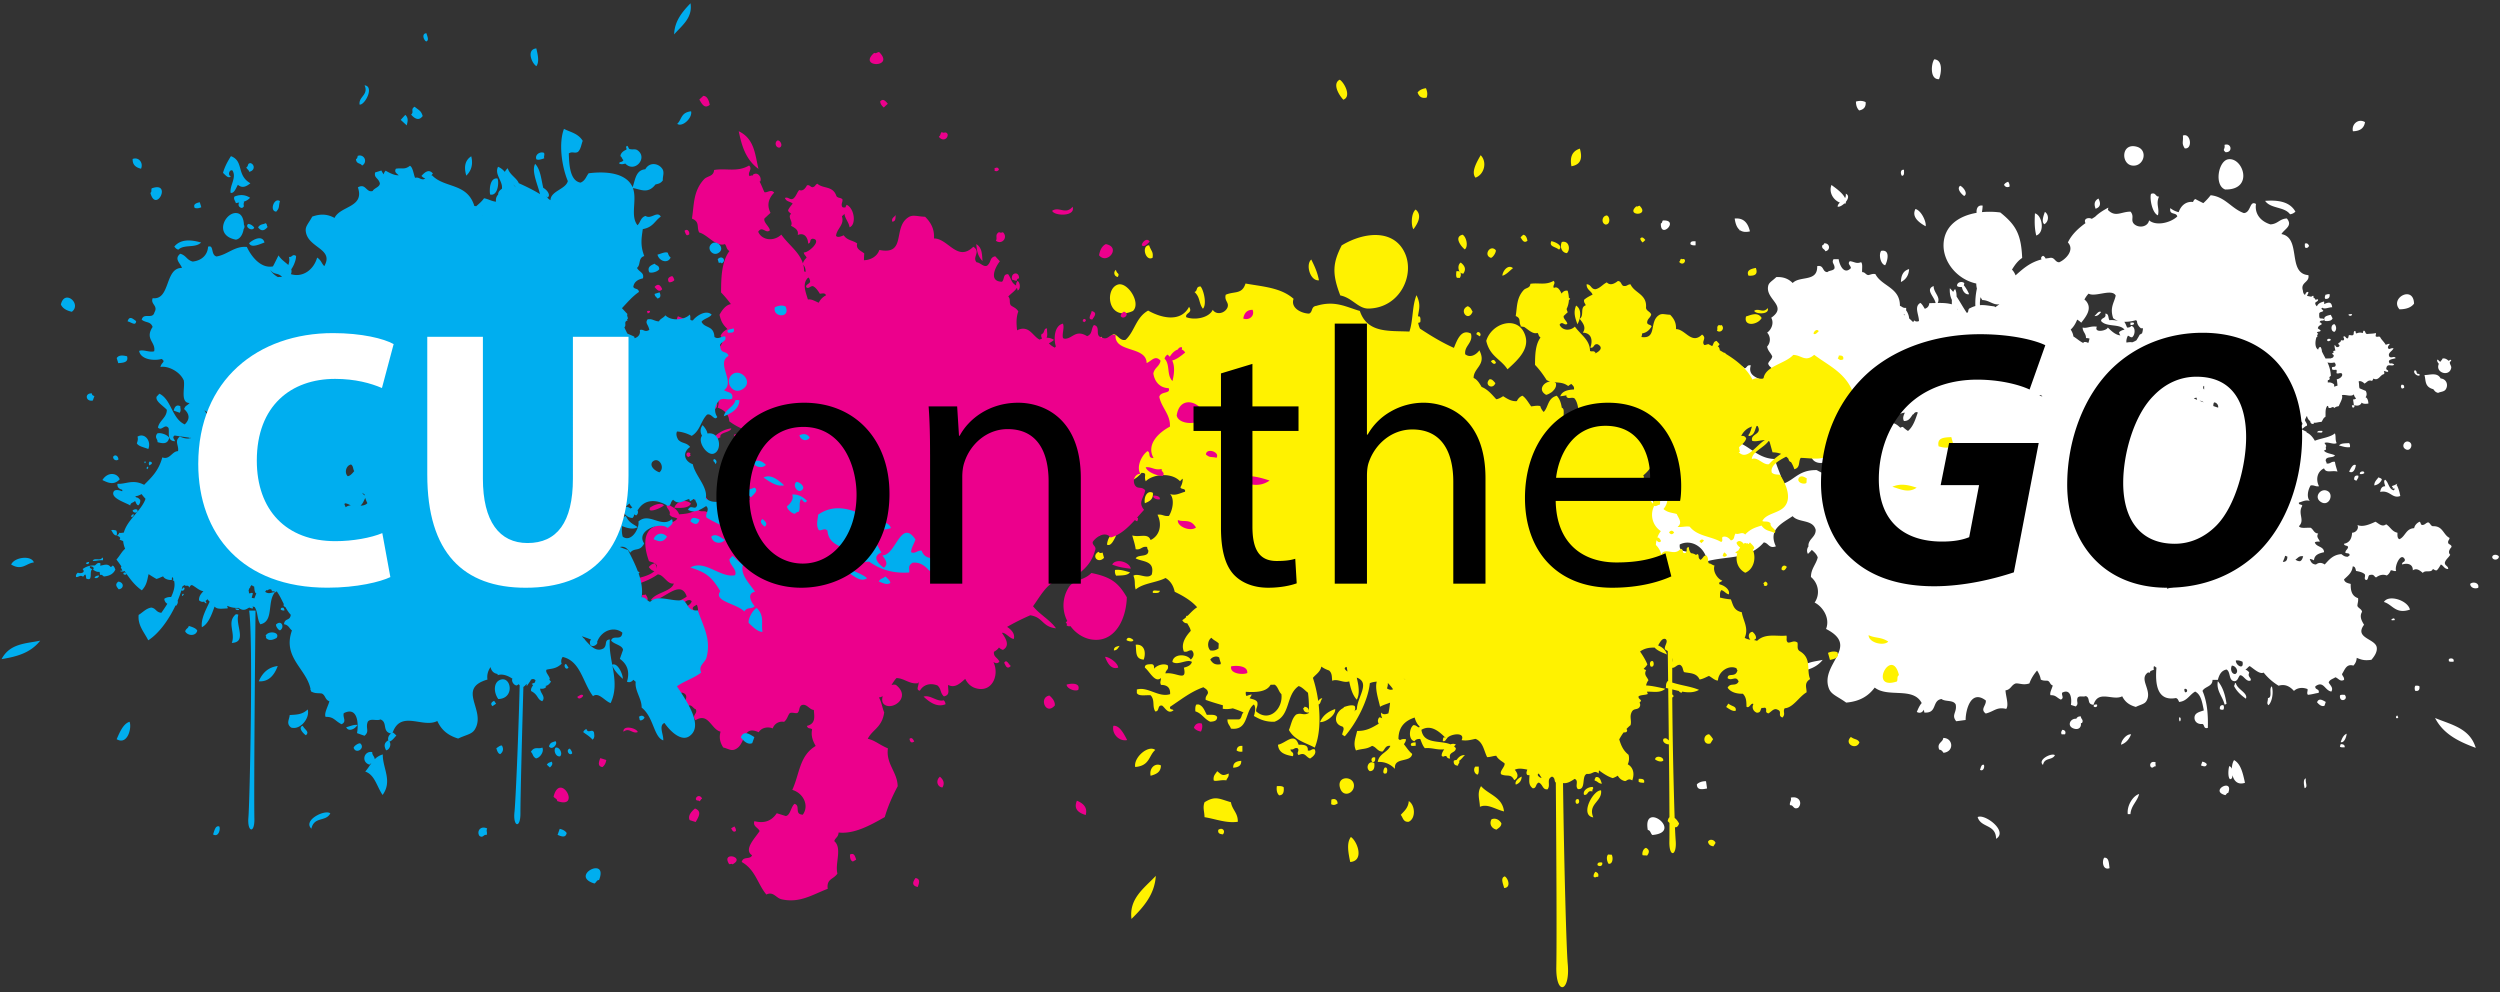 <svg width="252" height="100" xmlns="http://www.w3.org/2000/svg"><rect width="100%" height="100%" fill="#333333" stroke="none"/><g fill="none"><path d="M242.385 45.21c.567.498 1.015-.56.35-.7-.375-.078-.65.436-.35.7zm4.553-8.67c.032-.12.123-.097.147-.233-.147-.114-.17.077-.282.05-.165-.16-.395-.28-.605-.207-.035.158-.138.16-.178.305-.224-.02-.2-.233-.352-.19-.024.168.07.29.168.41-.4.89 1.042 1.35 1.244.43.046-.203-.125-.326-.142-.564zm-3.053 1.31c.09-.156-.13-.17-.226-.18-.107-.105-.013-.29-.237-.35-.256.195.19.638.462.53zm.5-.047c.162.528-.018 1.19.892 1.428.118.142.187.302.49.373.228-.13.59-.092.765-.357.27-.412.108-1.036-.515-1.102-.342-.65-1.108-.333-1.633-.34zM234.66 49.52c-.674-.416-1.437.52-.797 1.02.83.648 1.427-.633.797-1.02zm.463-17.43l-.182-.358c-.393.09-.803.17-.605.62.235.02.667.05.787-.26zm-.54 2.243c.13.132.27.013.367-.06-.002-.178-.434-.17-.366.06zm3.81-22.022c-.67-.41-1.38.208-1.22.92.802-.017 1.135-.377 1.22-.92zm-3.077 21.136c.234-.175.207-.582 0-.77-.402.013-.402.756 0 .77zm-15.28-19.78c.056.68-.157.744.186 1.29.84.108.594-1.613-.185-1.29zm4.593 2.385c-1.023.13-1.46 2.637-.334 3.05 2.912.05 1.827-3.24.335-3.05zm-.4-1.447c.09.5-.26.415.105.736.753.046.606-.98-.105-.737zm6.607 6.992c.263-.027.404-.143.542-.26-.54-.977-1.672-1.197-3.056-1.09.56.81 1.936.565 2.513 1.35zm1.92 3.204c-.068-.193-.214-.346-.427-.238.002.157-.022.34.062.413.244.062.27-.09.366-.176zm2.073 4.855c-.198-.034-.284.04-.426.058-.03.136-.12.303 0 .416.325.02.456-.15.426-.475zm14.972 29.595c.145-.527-.553-.652-.807-.392.018.376.453.54.807.392zm-80.74-13.315c.295.02.563.013.515-.3-.26-.087-.55-.132-.515.3zm74.274-15.33c-.05-1.89-2.483-.55-1.464.574.738-.008 1.204-.217 1.464-.574zm7.88 25.573c.077.335.637.294.673-.065-.093-.244-.665-.285-.675.065zm-3.903 10.524c.124-.356-.296-.4-.472-.26v.194c.088.09.294.066.473.066zm-62.868-23.04c.107-.8-1.395-.69-.83.17.227.083.5.04.83-.17zm.27 2.372c.04-.876-.52-1.163-.722-1.8-.768.37-1.618.802-1.44 1.7.193.98 1.613.942 2.16.1zm55.373 2.322c-.023-.167-.224-.163-.338-.246-.162.253-.42.414-.423.82.385-.064.613-.28.76-.574zm1.11.73a.334.334 0 00-.007.163.351.351 0 00.158-.03c.035.083.02.178-.077.203-.497-.145-.49-.784-.843-1.068-.218.113-.018.503 0 .657-.36.007-.458.267-.506.574.997-.22 1.208.727 2.027.41-.07-.395-.175-.76-.337-1.066h-.042c.027-.07.053-.144.094-.203-.085.097-.24.13-.35.204-.116.012-.204.048-.21.164a.18.18 0 01.095-.007zM151.26 63.71l.107.735c.514.36 1.148-.122 1.487-.39-.174-.893-.892-.603-1.595-.346zm90.87-24.527a.328.328 0 01.202-.066c.028-.224-.02-.372-.27-.326-.084.2-.05.256.068.393zm-5.046-7.514c-.15-.01-.295-.01-.365.058.06.144.372.158.366-.06zm-47.06-4.932c.215-.354.577-1.627-.4-1.45-.282.39-.056 1.354.4 1.45zm-3.96-6.392c.246-.303.35-.665-.013-.823a.7.7 0 01-.068.447c-.243-.526-.945-1.008-1.37-1.324-.292.735.174 1.517.85 1.78a.61.61 0 00-.236.398c.16.062.442-.087.675-.306.045 0 .09.002.137-.002a.608.608 0 00.025-.17zm1.992-10.05c-.244-.126-.544-.174-.976-.057.002.435.132.703.323.895.478-.088.697-.367.653-.84zm-11.662 13.028c-.2-.832-.62-1.385-1.538-1.294.07.495.21.9.482 1.132.002.02.008.037.004.063.03.004.05 0 .076-.002.232.154.547.203.976.1zm7.495 1.202c-.045.09-.09.18-.205.2-.09.387.25.357.308.6.53-.073.496-.82-.102-.8zm-12.974.2v-.4c-.295-.02-.56-.013-.514.3.118.084.276.13.514.1zm46.718-4.912c-.377.047-.31-.47-.812-.266-.152.466.122 1.933.697 2.158.186-.708-.236-1.13.114-1.892zm-53.647 20.77c.007-.588-.488-.534-1.026-.425.048.803.575.647 1.027.424zm3.634-18.36c-.088.082-.06.275-.205.3-.064 1.665 1.94-.384.206-.3zm-5.765 11.706c-.202-.12-.577-.33-.824-.1v.4c.394.085.8.188.825-.3zm40.702-15.114c.024-.14 0-.3-.134-.493-.23.073-.348.182-.418.31.126.223.31.283.552.183zm2.564 2.69c-.03.69-.07 1.373.13 2.235.895-.29.62-2.033-.13-2.235zm1.004-.15c-.124.355-.378.99-.058 1.25.445-.245.51-.943.058-1.25zm9.26-6.566c-1.566-.428-1.61 1.717-.488 1.895 1.2.188 1.69-1.567.487-1.895zm-3.86 5.226c-.437.23-.454.6-.287 1.028.54-.193.516-.576.288-1.028zm-13.94-1.29c-.387.29.12.84.403 1.033.438-.25-.13-.935-.404-1.033zm-5.147 8.4c-.565.15-.815.61-.823 1.302.477-.236.784-.64.823-1.302zm-.515-10.003c-.388-.086-.364.447-.205.6.263-.012.204-.335.205-.6zm2.18 5.685c.097-.397-.408-1.57-1.023-1.74-.454.854.5 1.446 1.02 1.74zm20.647 9.957c.147.007.262-.017.338-.082.084-.246-.19-.146-.34-.164v.245zM195.454 7.98c.23-.587.424-1.943-.48-2-.318.427-.463 2.057.48 2zm4.52 69.112c-.252-.07-.3.257-.39.51.345.2.493-.316.39-.51zm-.626 5.272c.326 1.104 1.837.69 1.858 2.19 1.257-.766-1.167-2.575-1.86-2.19zm-3.465-7.98c-.042.462-.677.49-.41 1.182.22.01.324.163.43.316 1.108-.11.978-1.498-.02-1.498zm-15.454 6.782c.378-.05.314.47.813.267.46-.405.18-1.24-.73-1.03.095.343-.153.435-.082.763zm.825-13.442c.945-.173 1.853-.413 2.472-1.21-.927.205-1.96.208-2.472 1.21zm24.68 9.382c.16-.79.92-.43 1.202-.984-.328-.27-1.792.464-1.202.984zm-33.968 1.637c-.448.002-.722.13-.92.312-.004.59.488.535 1.026.422-.034-.243-.07-.49-.106-.734zm39.08-7.53c.13.128.413.068.336-.197-.192-.012-.367-.007-.336.196zm-2.018 2.222c.55.19.785-.19.726-.533.033-.014.07-.02.106-.014.21-.34-.124-.415-.1-.665-.23-.04-.4.074-.47.23-.598-.064-.992.728-.263.982zm-1.145.132c-.097.163-.163.256-.068.456h.337c.12-.226.013-.445-.27-.456zm28.91-26.032c.408.252.64-.28.676-.656-.31-.156-.53.386-.675.655zm-24.687 38.922c-.25.322-.156 1.31.538 1.056-.074-.49-.05-1.1-.538-1.056zm33.347-14.084c.858 1.66 2.437 2.393 4.103 3.013-.595-1.997-2.48-2.335-4.103-3.013zm-79.352 11.295c.273.01.275.374.46.5 3.21-.276-1.018-3.55-.46-.5zm45.015-51.806c.375.01.507-.216.675-.41-.25-.163-.485.257-.675.41zm26.028 9.223c.16.02.202-.082.183-.236h-.244c-.027.122.04.154.06.235zm-76.172 9.483c-.974 1.647-2.297 2.965-2.158 5.172.042.66.815 1.105.264 1.842 1.083 1.226 2.73 1.725 3.398 3.483.763-.044.392-.922 1.004-1.075.49 1.13 2.093-.008 3.037-.41.387.226.417.913 1.077.792-.113-1.237.404-2.01 1.388-2.44l-.157-1.104c.182-.527 1.233-.415 1.628-.785-.085-.765-1.263-.124-1.132-1.16 1.174-.588 2.57.29 2.754 1.69 2.07-.557 4.217-.145 5.717-1.897.478.04.508.658 1.217.398-.8-1.7.587-2.303 1.69-3.045.592.692 2.033.293 2.322 1.375.028.732-.72.9-.736 1.602.008.015.02.027.027.042-.167.222-.223.523-.072.788.11-.11.264-.25.393-.408.23.215.477.406.595.763-.166.7-.686 1.144-.683 1.97.78.656.933 1.766.37 2.578.73.352 1.606 1.494 1.153 2.66 3.487 1.79-.62 3.508.276 5.972.235.65.837.79 1.753 1.452 1.47-.13 2.29-.736 2.875-1.515 1.343 1.058 3.88-.108 4.737 1.563-.205.22-.352.554-.494.894.335.183.573.027.712-.228.018.09.032.184.043.286 1.342.107.742-1.213 1.737-1.362.39.3 1.196.063 1.432.557.15.803-.48 1.032.05 1.684l.947-.128c.003-1.01.532-3.125 2.037-1.963.055.52-.602.877-.006 1.313.88-.225 1.082-.693 2.062-.466.285-.395-.038-1.235-.074-1.87.565-.076.574-.565 1.056-.704.453 0 .753.196 1.354.004.172-.496.448-.917.773-1.3.18.277.323.57.373.913.3.156.477.082.718.124.242.118.2.377.49.47-.082.334-.337.748-.225.984.54-.027.602.24 1.044.442.358-.176.046-.427.127-.697.91-.473.982.696.883 1.23.162.053.327.104.49.157.344-.296.032-.476.19-.885.176-.24.58-.04.815-.162.512.172.063.814.784.883.476-1.568 1.957-.362 2.894-.863.232.47.606.866 1.372 1.072.55-.265.883-.284 1.072-.604.63-1.066-.825-2.19.156-2.872a1.4 1.4 0 01.176.033l.063-.165c.098-.045.213-.09.345-.13a.946.946 0 01-.005-.327c.022-.01.043-.023.068-.032.09.024.106.116.202.133-.136 1.61.034 3.42 1.953 3.072.206.04.25.236.336.393.81-.084 1.042-.732 1.615-1.047.615.318.71 1.14.874 1.897-.43.158-.965.237-.943.784.014.314.277.64.807.586.227.087.086.528.54.393.03-1.277-.045-2.567-.54-3.726.242-.465 1.01-.416 1.01-1.112h.538c.132-.504.337-.938.874-1.046.44.23.178 1.136.808 1.178.347-.035.357-.396.54-.59.336-.086.632.714 1.076.524.127-.282-.35-.36-.135-.785-.074-.167-.24-.242-.388-.338.178-.05.268-.27.44-.333.398.26 1.005.863 1.4.653.42.528.93.976 1.508 1.326.733-.224 1.216.16 1.547.524.32-.3.806-.396 1.346-.197.113.087-.113.437.068.588.424-.04.65-.128 1.075-.196.12-.442-.39-.273-.334-.655.84-.624.942.424 1.615.523.242-.39-.154-.66-.268-.914.093-.302.438-.357.67-.524.303.084.462.485.877.262.038-.298-.165-.363-.204-.588.27-.403.43-1.072 1.145-.85.184-.19.316-.433.337-.784.492.2.776.297 1.48.197.303-.345.604-.8.54-1.243-.132-.892-2.3-.935-1.28-2.287-.212-.356-.5-.816-.202-1.307-.052-.298-.363-.345-.47-.59.004-.277.112-.457.067-.784-.62-.213-.76-.74-.74-1.438-.302-.076-.616-.14-.673-.457.37-.36.808-.65.875-1.307.266.002.276.254.336.458.344.06.667.14.874.328.116.225-.135.465.136.59.306-.03.114-.545.47-.525.342-.07.34.193.54.262.255-.195.634-.368 1.076-.197.194-.114.315-.303.404-.523.217-.014.285.117.54.066-.195-.446.47-1.957.873-1.175.063.323-.312.22-.27.522.59-.183 1.1-.008 1.078.588.405-.27.74.043 1.01.262.256-.342.847.042 1.01-.393.14.038.192.163.403.13.165-.166.283-.377.404-.587.282.118.337.457.74.458.01-.336-.354-.31-.336-.652.1-.34.385-.498.54-.786-.266-.263-.04-.586.134-.785.002-.24-.253-.233-.337-.39-.057-.273.13-.31.135-.524-.644-.31-.663-1.23-1.682-1.177-.24-.05-.254-.32-.47-.39-.228.04-.3.23-.54.26-.264.04-.172-.268-.336-.325-.26.138-.47.327-.54.652-.836.036-.883.84-1.48 1.11-.214-.072-.21-.358-.2-.652-.56-.11-.726-.604-1.144-.85-.42.322-.762-.1-1.076-.26-.47.216-1.274.594-1.817.325.175.366-.135.77-.54.785-.027.604-.264 1.006-.807 1.11-.01.25.354.137.404.327-.023.262-.28.297-.27.59.12.06.337.022.405.13.075.205-.106.158-.136.26-.34.027-.492-.13-.673-.26-.857.06-1.245.577-1.68 1.045-.29-.195-.592-.23-.876 0-.392-.01-.535-.26-.632-.557.145.01.274.06.428.14.037-.566.51-.707 1.013-.822-.014-.614-.78-.497-.93-.984.1-.094.3-.092.508-.082-.09-.287-.4-.448-.168-.82-.436-.014-.474-.416-.76-.576-.408-.04-1.02.118-1.183-.162.64-.62-.155-1.243.337-2.05-.027-.196-.4-.05-.338-.33.388-.103.686-.3 1.098-.165-.343-.37-.19-1.124.084-1.56.37-.058.477.14.844.082-.36-.702-.17-1.496.507-1.804.206.522.787.17 1.353.326-.088-.324-.204-.622-.254-.984-.41-.07-.434.235-.844.165a.379.379 0 00-.085-.246c-.045-.54.758-.25.93-.576-.355-.174-.884-.18-1.114-.476.06-.024.124-.052.197-.09.042-.11-.07-.272.05-.356a1.31 1.31 0 00-.196-.32c.347-.17.898.2 1.23.01-.17-.397-.047-.612-.168-.984-.502.42-1.37.48-2.026.748-.188-.327-.44-.65-.806-.822h-.012c-.008-.03-.02-.058-.028-.09a9.828 9.828 0 01-.533-.268c.197-.03.355-.278.56-.325.123-.176-.148-.383-.184-.592.066-.14.12-.29.21-.407.04.21.145.397.325.527.005.235.223.352.38.237a.4.4 0 00-.03-.08c.253.038.506-.087.784-.076.172-.244.19-.412.4-.51.043-.36-.06-.755.182-1.108.185.016.044.16.173.2.237.088.34-.232.558.02.11-.154.284-.147.435-.2.15-.386.45-.826.308-1.098.37-.11.92.21 1.213-.087.03.18.11.31.22.4-.054.073-.15.116-.304.116l.08.553c.417.173.712-.005.787-.237.092.102.298.16.682.094-.03-.41-.153-.587-.29-.632.122-.154.16-.373.022-.64l-.624-.26c-.076-.207-.025-.463-.096-.673.11-.153.516.063.568.193.26-.077.362-.42.77-.27.072-.026.106-.14.148-.235.53.276.676-.376 1.064-.445.107-.14-.003-.196 0-.296.113-.05.32.133.416.045.087-.15-.18-.166-.18-.285.058-.646.583-.165.798-.428a.436.436 0 00-.434-.098c-.353-.455.352-.436.593-.555-.194-.27-.38.054-.637-.137-.22-.38.262-.53.414-.842-.187-.057-.306.046-.462.064-.216-.153-.047-.34.094-.51-.17-.043-.278.066-.426.076-.148-.277-.433-.502-.566-.785-.17-.087-.248.04-.416-.045-.09-.083.07-.265-.02-.347-.272.08-.587.056-.872.102-.237-.065-.113-.272-.325-.347-.1.09-.06.117-.11.25a.8.8 0 00-.626.036c-.166-.044.012-.22-.195-.25-.123.096-.066.198-.105.338-.087.207-.33.032-.477.097-.048.11-.016.267-.14.32-.194-.043-.145-.18-.337-.224-.19.095.09.205-.03.368-.055.12-.204 0-.286.05-.04.25-.213.173-.283.348.036.064.13.107.137.183-.044.14-.15.13-.24.155-.156-.022-.172-.248-.264-.196-.005.194.05.365.09.54-.088.005-.172.026-.21.063v.12c.018.017.04.03.065.036-.054.014-.113.02-.165.038-.045.126.163.155.142.27-.05.232-.206.204-.325.266-.154-.01-.334.005-.5.006-.125-.234-.253-.464-.368-.708a.98.98 0 00-.124-.445c-.19-.017-.21.13-.254.253-.342-.18-.32-.81-.167-1.262.015.005.03.007.045.006.062-.044.045-.1.015-.16a1.1 1.1 0 01.11-.194c-.054-.026-.11-.052-.122-.118h-.002c.098-.12.284-.032.373-.175-.04-.104-.212-.156-.285-.245.066-.31.27-.28.404-.426-.04-.073-.08-.146-.224-.178.07-.273.323-.1.45-.235.013-.216-.313-.104-.44-.183-.073-.14-.047-.318-.048-.484.096-.184.3-.11.414-.25a.715.715 0 00-.223-.215.625.625 0 00.144-.11c.15.21.676-.06.97-.033-.07-.64-.43-.493-.812-.323a.789.789 0 00-.008-.264c-.317.085-.61.194-.715.484a.403.403 0 01-.175-.345c.078-.133.326-.15.283-.347-.087-.033-.165.01-.24.056a.441.441 0 00-.24-.256c.033-.06.042-.116-.01-.17a.412.412 0 00-.193.1c-.14-.032-.294-.053-.43-.092.045-.113.15-.24.135-.382-.203-.06-.26.135-.34.29-.114-.08-.194-.204-.202-.42-.303-.88.695-.81.548-1.574-2.167-.17-.664-3.767-2.72-4.14.312-.52 1.177-.82.547-1.576-.762.047-.89.556-1.654.6-1.097-.34-1.6-1.17-1.454-2.057-.665-.405-.485.866-1.222.918-1.244-.44-1.883-1.65-3.35-1.8-.22.288-.468.555-.74.797-.268-.133-.54-.265-.795-.412-.14.044-.183.178-.245.297-.72-.087-1.235.392-1.44 1.026-.31-.07-.598-.21-.845-.41-.138.76.616.373.7.845-.71.664-2.16.978-2.842.385-.112.646-.987.828-1.492.39-.426-.414.054-.745-.374-1.264-.955 0-1.526.61-2.29-.18.02-.07.037-.145.048-.225-.487.26-.952.543-1.325.916l-.34.215c-.298-.17-.882-.047-.637.433-.743.537-1.39 1.145-1.775 1.947.715.753-.21 1.71-.873 1.997-.454.004-.444-.59-1.026-.423-.12.01-.232.03-.342.047-.062-.127-.156-.236-.258-.274-.214.09-.23.23-.16.365-1.183.305-1.886.96-2.613 1.603a1.783 1.783 0 00-.234-.428c-.04-.055-.084-.103-.127-.15.262-.417.544-.854 1.027-1.175-.097-2.408-.655-3.34-2.203-4.583a8.443 8.443 0 00-1.853-.037c.04-.202.06-.427.074-.652-.5-.097-.647.323-.613.725-1.81.314-3.27 1.324-3.33 3.18-.056 1.77 1.37 3.532 3.297 3.946 0 .17.022.334.065.506a7.237 7.237 0 00-.157 1.762c-.17.05-.338.115-.497.197-.312.096-.124.358-.328.49a.247.247 0 00-.036.004c-.36-.525-.674-1.112-1.03-1.645 0-.28-.032-.543-.15-.76a.868.868 0 00-.19.293 4.023 4.023 0 00-.34-.374c-.033.523.062.882.206 1.18-.005.144-.006.293-.005.442-.446-.127-.93-.143-1.425-.135l.005-.008c.302-.625-.43-1.032-.413-1.7-.898.35.095 1.082.195 1.713-.21.004-.42.01-.63.012-.047.374-.225.483-.455.57-.137-.21-.246-.45-.45-.596-.655.382-.146 1.165-.14 1.83-.163.074-.357.065-.493-.074a.63.63 0 01-.09.184c-.137-.126-.27-.257-.41-.38-.007-.272-.167-.64-.317-.832.026-.054.036-.124.01-.23-.325.05-.404-.14-.618-.2.006-1.873-1.833-1.954-2.473-3.2-.334-.06-.48.066-.72.1-.267-.04-.31-.3-.616-.3-.03-.34.078-.812-.104-1.002-.505.192-.65-.042-1.134-.1-.285.276.092.418.103.7-.712.726-1.155-.36-1.233-.9h-.517c-.23.386.122.463.103.9-.09.283-.535.213-.72.402-.542-.01-.323-.754-1.03-.6.053 1.634-1.742.94-2.47 1.7-.373-.374-.856-.637-1.65-.6-.436.42-.747.536-.822.9-.29 1.376 2.03 1.997.31 3.2.33.59-.05 1.26-.413 1.5a1.034 1.034 0 010 1.402c.063.44.374.64.515 1-.055.31-.312.43-.41.7.06.373.47.408.513.8-.072.6-.87.49-1.132.9-.645-.316-1.43-.537-1.133-1.5-.398-.087-.367.243-.618.3-.932-.825-2.046-.45-3.19-.6.006.76-.67 1.33-1.34 1.1-.148-.543.528-.286.514-.7-.238-.17-.788-.032-.926-.3v-.6c-.56-.158-.893-.534-.927-1.2-.36-.016-.325.352-.515.5-.532-.146-1.474-.637-1.65 0-.338-.038-.205-.532-.616-.5-.222.985-1.062 1.37-1.545 2.1.35.354-.028.646 0 1 .095 1.188.9 1.795 1.545 2.6.605-.275.685.174 1.133.3.567-.348 1.677-.17 1.957-.8.243 0 .302.173.617.1.19.976 1.08 1.798 1.853 2.503.804-.016 1.494.08 2.162.2.88-.28 1.158-1.143 2.163-1.3.06-.604.25-.928.206-1.402.695.125.977.653 1.956.503.26-.214.598-.352.823-.602.23.513 1.05.448 1.546.703.14.462-.15.928.1 1.4.586 0 .61-.54 1.03-.7.576.108.508.84.824 1.2.434-.046.475-.474.825-.6.72.4.687 1.53 1.542 1.8.222 1.05-.95.745-.72 1.802.25-.19.61-.276.823 0-.066.47-.61.473-.617 1 .458.416.862-.165 1.133-.502.24.19.464.396.683.605-.867.478-2.182.625-2.446 1.546-.48-.4-1.14-.573-1.676-.9-1.843-.035-2.222 1.006-3.468 1.407-.046-.88-.48-1.43-.75-2.526-1.89-.04-2.632-1.558-4.323-1.856-1.198.385-2.443.736-3.93.906-1.237 1.49-2.66 3.224-2.752 5.066-.6-.054-.663.282-1.112.34-.68-1.09-2.675-.484-3.812-.988-.793.35-.823 1.192-2.01.836zm77.036-10.293l.018-.004c-.002.007-.006.012-.007.018a.045.045 0 00-.01-.013zm-3.058-2.387a3.468 3.468 0 00-.34-1.353c.22.05.442.068.663.004v-.02c.09.065.155.147.165.27-.04.27-.245.15-.362.23-.047.086.008.135-.007.21.176.1.283.04.417.045.124.08-.007.26.057.362.184.05.297-.068.484-.01.25.263-.248.604-.483.6.04.21.053.428.08.643a3.52 3.52 0 00-.334.114c-.007-.078-.003-.16-.017-.235a.743.743 0 00-.628-.19.819.819 0 01.01-.248.228.228 0 00.124-.02c.074-.107.06-.195.01-.255a.79.79 0 01.162-.15zm-3.544 5.025c.043-.225.09-.483.435-.465.12.027.213.12.245.237.013.268-.338.183-.315.46a5.768 5.768 0 01-.365-.232zm-.034 13.48c.005.002.01.005.014.005.238-.125.332-.39.76-.328.006 0 .01.002.016.004-.07.203-.124.42-.327.497a.664.664 0 01-.463-.176zm-1.26.218c.098-.187.175-.385.23-.59.078.026.154.055.226.085-.005.308-.098.528-.415.53-.014-.006-.026-.017-.04-.024zm-4.265-20.096a.848.848 0 00-.46.436.477.477 0 01-.353-.138c.163-.164.33-.326.576-.428.066.06.147.1.236.13zm-.47 30.057c.298-.028.49.048.67.132.173.89-.72.343-.67-.13zm-.405.523c.404-.002.768.633.336.85-.378.004-.512-.52-.335-.85zm-.175-29.73c.046-.233.408-.155.592-.248 0 .162.23.104.17.327-.256.224-.506-.056-.762-.08zm-1.693 3.563c-.003-.153.012-.29.088-.365.263.01.45.294.396.528-.162-.05-.323-.104-.483-.162zm-.314-4.584c.308-.176.343-.55 1.008-.466.03.13.046.245.054.35-.115.214-.264.41-.49.56-.182-.047-.336-.183-.49-.315.003-.002.006-.002.007-.005-.003-.063-.04-.1-.087-.123zm-.277.54c0-.008.003-.015.003-.022v.007c0 .007 0 .012-.002.018l-.002-.004zm-.427 2.13a.119.119 0 01.078-.122l.015.03v.328l-.01.005c-.06-.057-.11-.126-.084-.24zm-.363 1.382c.175.01.314.058.398.158-.133-.053-.266-.104-.398-.158zm-.078-.95l.01-.016c.02-.004.038-.004.056-.005l-.067.022zm-.504.73c.07-.05.165-.074.263-.1.018.07.044.14.07.226-.113-.042-.222-.085-.334-.125zm-.948 29.274c.32-.11.37.377.067.327-.056-.077-.088-.176-.067-.327zm-1.766-10.094c.012-.135.036-.263.075-.384.174.007.354 0 .55-.03v.234c-.207.063-.423.108-.625.18zm-3.598-26.506c-.072.12-.213.175-.422.163-.082-.203-.157-.412-.28-.577.388.01.802-.05 1.19-.166l.095.12c.007.232.12.477.394.702h.203a1.764 1.764 0 01-.092.513c-.084.042-.167.09-.246.143-.086.19-.21.368-.316.55-.135.086-.28.156-.43.21-.174-.037-.372-.014-.572.025-.057-.213.048-.518.134-.683l.023-.01c.146.042.204.17.406.16.313-.217.387-1.052-.086-1.15zm-6.103.37c.303-.27.5-.622.655-1.004.14.087.28.184.406.315.523-.662 1.093-1.413.527-2.143a.963.963 0 00-.204-.194c.114-.22.25-.42.42-.596.657.39 2.347-.545 2.734.194-.144.72-.623 1.193-.253 2.288.143.116.314.197.5.256-.273-.04-.526-.1-.877-.06-.154-.206-.037-.676-.42-.657.136.516-.416.364-.424.738.54.654 1.867.232 2.36.875-.227.035-.45.14-.55.27.03.14.08.24.144.308-.524-.04-.972-.5-1.278-.796-.105.342-1.427.57-1.1-.082-.655-.1-.998.202-1.436.082.006.46.35.592.338 1.067.14-.004.256.016.36.05-.046.148-.06.307-.138.444a.581.581 0 00-.476-.084c.01.032.015.065.014.098-.366-.157-.678-.466-1.027-.672-.03-.215-.11-.44-.274-.697zm-3.192 6.62h.084l.026-.033a.91.91 0 01.21.11c-.002.015-.008.032-.008.05-.105-.04-.207-.086-.312-.127zm-5.894-9.884c.054.095.11.19.176.29.687.006 1.12.538 1.7.42l.032-.01c-.138.11-.285.214-.44.313-.02-.03-.04-.054-.055-.084-.49-.045-.95-.167-1.47-.125-.023-.25.005-.53.057-.804zm-2.354 1.148c.032.053.06.11.086.166a.432.432 0 01-.086-.166zm-5.26.69a1.05 1.05 0 00-.108-.063c-.008-.034-.008-.06-.01-.086a.944.944 0 01.12.147zm-1.755 10.94c.035-.204.054-.41.064-.615.15-.133.27-.284.342-.412.35-.066.13.144.317.405.164-.25.58-.466 1.017-.52-.124.286-.253.533-.095.843.56.016.673-.407.927-.69.012.01.027.017.04.026a.53.53 0 01.117-.163.648.648 0 01.152-.073c.056.01.11.025.165.037-.24.69-.45 1.402-.99 1.87a3.11 3.11 0 01-.515-.406.408.408 0 00-.254.082c-.27-.247-.53-.505-1.004-.492-.06.093-.11.192-.147.296-.053-.057-.1-.12-.14-.187zm43.816.7c-.222.002-.496-.045-.505.165.174-.05.586.133.506-.164zm-35.6-13.78a3.774 3.774 0 00-.543-.914c.03-.056.063-.112.05-.21-.25-.217-.76-.075-.72.3.102.096.288.108.493.103.03.366.353.82.72.72zm38.388 15.422c.03-.19-.012-.317-.083-.41-.395.026-.85-.005-1.014.246.352.068.627.212 1.098.164zm.424 3.282c.108.004.116.107.253.08.05-.17.21-.232.17-.49-.35-.065-.435.126-.423.41zm1.013-.657c.063-.313-.547-.178-.422.082.195.026.323-.013.422-.083zm-1.767 26.257c-.347.144-.473.5-.606.85.34.094.563-.442.606-.85zm-7.94-3.595c.023.315-.173.548.067.72.354-.354.515-1.243.336-1.896-.35.18.106 1.148-.402 1.176zm3.7 9.087c.376-.117.035-.564.135-.983-.308.042-.206.664-.134.982zm3.634-4.446c.008.117-.082.138-.067.26.086.09.292.066.47.066.034-.27-.17-.313-.403-.326zm-2.38-4.212c.153.172.44.485.75.344l.128-.38c-.346-.2-.698-.42-.88.036zm2.313-.69c-.095.8.927.437.47-.066-.178 0-.384-.026-.47.065zm4.426-9.423c.876.257 1.17 1.26 2.622.77-.21-.94-2.16-1.555-2.62-.77zm3.178 8.44c-.1.096-.1.43 0 .524.338.045.443-.137.403-.46-.08-.074-.236-.072-.402-.063zm-1.95 3.27h.2c.03-.138-.046-.174-.067-.263-.118.017-.153.113-.133.262zm-.473-9.936c-.01.14.24.03.337.065.01-.293-.237-.17-.337-.066zM214.48 82.062h.268c.074-.886.682-1.255.875-2.025-.604.166-1.253 1.164-1.144 2.025zm7.508-5.288l-.13.38c.275.108.53.183.587-.13-.086-.114-.22-.207-.457-.25zm-5.176.553c.244.155.26-.125.455-.065.07-.167-.05-.24.033-.41-.46-.197-.692.216-.488.475zm2.847-5.004c-.01.162-.01.316.067.393.103-.002.148-.484-.068-.393zm-5.853 2.745c.51-.18.81-.56 1.008-1.045-.46-.064-1.022.648-1.008 1.045zm10.504 5.083c.11-.05.147-.24.293-.22.6-1.562-1.964-.225-.292.22zm2.078-9.722c.242-.578-.874-.925-1.01-1.57-.185-.027-.062.244-.202.263.274.564.716.96 1.212 1.308zm-2.827-1.764c-.19.94.493 1.56.675 2.353.11.018.116-.062.2-.065-.132-.916-.387-1.716-.874-2.288zm1.213 9.87c.11.02.116-.063.202-.067.028-.087.05-.2.06-.32.147.57.533 1.004 1.257.76-.207-.966-.424-1.926-1.1-2.29-.132.197-.213.523-.224.875-.053-.136-.138-.236-.26-.267-.1.31-.156 1.094.065 1.308zm-.673-6.995c.097-.09.097-.37 0-.46-.268-.018-.365.127-.337.394.08.055.182.085.337.065z" fill="#FFF"/><path d="M149.814 34.358c.36 1.582 1.476 1.83 2.14 2.87 1.15-1.034 2.41-2.215 1.657-3.733-.818-1.658-3.26-.906-3.796.863zm9.438-19.377c-.852.273-1.005.94-.854 1.778 1.02-.174 1.105-.88.854-1.777zm-60.25 15.583c.29.462.728.664 1.447.37-.14-.715-1.014-1.005-1.448-.37zm15.052 62.064c1.234-1.21 2.343-2.49 2.45-4.34-1.174 1.246-2.714 2.282-2.45 4.34zm35.198-76.986c-.34.61-1.004 1.683-.526 2.266.872-.304 1.22-1.555.526-2.265zm-47.396 33.58c.372.227.868.237 1.525-.04.462-1.422-2.23-1.712-1.524.04zm9.43 7.008l-.146-.535c-.2.085-.33.05-.407-.08-.765.436-.043 1.25.554.615zm49.317 26.164c-.574-1.38.93-1.585.784-2.722-.767-.084-2.203 2.505-.784 2.722zm-44.152-6.8c-.718-.54-2.207.775-2.022 1.718 1.484-.116 1.35-1.146 2.023-1.718zm35.17 13.918c.716-.036.41-.976.06-1.173-.45.146-.19.696-.06 1.173zm32.64-23.705l.198.714c.522-.106.98-.246.745-.784-.25-.09-.544-.1-.942.07zm-48.09 18.56c-.455.594-.268 1.557-.07 2.522 1.448-.11.72-2.094.07-2.52zm40.817-57.363c-.52.106-.98.246-.742.783.49.03 1.02-.032.742-.783zm14.22 41.688c.113-.186-.03-.52.208-.635-.71-3.008-3.168 1.62-.208.635zm4.206-23.7c.408.114 1.16.31 1.477-.217l-.198-.715c-.725.037-1.477.048-1.28.932zm-53.82-19.52c-1.117-2.38-4.073-2.114-6.35-.738-.885 1.734-1.01 2.804-.143 5.046 1.215.237 1.802 1.35 2.864 1.323 3.16-.074 4.68-3.397 3.63-5.63zm5.84-1.814c-.94.213-.114 1.24.217 1.48.367-.262.185-1.233-.218-1.48zm-37.26 18.822c.173.76 1.03.31 1.11 1.233.322.835-1.046.712-.724 1.548.61.055.934-.448 1.527-.036.04 1.703 1.32 1.213 1.763 2.205-.294.436-1.183.536-1.457.98.77.757 2.175-.105 2.675-.742.645-.003.182.308.426.845.637-.682 2.55-.966 3.46 0 .063-.1.16-.184.267-.26.003.3-.077.593-.23.85.034.274.547.07.46.464-.53.146-.94.424-1.503.233.47.523.258 1.586-.115 2.202-.506.08-.653-.197-1.158-.116.495.993.234 2.112-.694 2.55-.283-.738-1.08-.242-1.85-.463.12.46.278.88.347 1.39.564.1.594-.33 1.158-.23a.533.533 0 00.114.346c.062.758-1.04.35-1.272.81.716.366 1.956.204 1.62 1.623-.442.523-1.336-.185-1.852.118.235.562.067.867.232 1.392.746-.645 2.09-.685 3.007-1.16.488.284.79.753.925 1.39.86.416 1.666.883 2.262 1.56-.39.247-.657.565-.96.86a1.383 1.383 0 00-.145.014c-.006.047-.005.085-.007.13-.12.11-.25.208-.387.297.14.248.313.32.505.316.122.248.294.447.35.763-.413.456-1.046 1.243-.693 2.086.402.093.445-.173.81-.116.282.324.183.653-.116.928-.335-.58-1.754-.645-1.852.23.56.404 1.485-.334 1.967 0-.1.363-.448.48-.81.58.35 1.494-.755.41-1.85.58-.012-.358.363-.33.23-.81-.43-.26-1.164.024-1.388.347.033-.304-.04-.5-.346-.464-.294.013-.594.02-.577.347.458.346 1.03 1.596 1.62 1.043-.012.434-.13.33 0 .695.62-.003.96.275.924.93-1.157.378-2.25-.797-3.354-.465v.35c.178.363.887.19 1.388.23.46.494.14 1.08.463 1.623.468.043.18-.67.696-.58.286.18.605.93 1.154.463-.108-.12-.425-.034-.347-.346 1.076-.698 2.045-1.507 3.354-1.97.2.15.455.24.463.58-.066.24-.286.33-.23.694.55.206 1.144.376 1.732.547-.004.117-.01.234-.015.35.33.057.675.033 1.012-.045.378.127.745.262 1.087.422-.235.153-.16.614-.463.697h-1.158c-.027.45.248.6.348.926 1.808.23 1.386-1.778 2.313-2.434.227.26.102.872 0 1.16.568.32 1.157.616 2.082.58 1.643-.614 1.11-2.69 2.43-3.594.356.094.633.444.94.672.103.712.103 1.464.104 2.037-.58.314-.76-.076-1.3.167-.44.404-.493 1.028-.724 1.55.6 1.07 1.688 1.274 2.606 1.778.474-1.132.574-2.74.39-4.352.214-.068.166-.344.374-.615-.14-.03-.31.106-.416.274a13.468 13.468 0 00-.534-2.338c.3-.363.737-.588.85-1.137.207.152.463.287.784.396.327.295.26.678.31 1.034.553-.24 1.13.27 1.716.057.142.718.34 1.392.762 1.85.313-.563.21-1.36-.005-2.22a.856.856 0 01.356.184c.804.622-.347 1.95-.342 3.02a.468.468 0 00-.247.203c-.002-.003-.003-.005-.007-.006a.606.606 0 00.034-.546c-.268-.148-.687-.028-1.12.118.01.025.01.047.017.068-.76.305-1.24 1.587-.12 1.89.258.212-.033.548-.033.817.085.054.17.11.257.162 1.18-1.335 2.37-3.663 2.526-5.357.223-.097.46-.134.698-.153-.206.702.16 1.75.334 2.534.292-.182.67-.28 1.007-.416-.04.356-.078.713-.17 1.08-.276.106-.562.15-.722-.086-.053.285.05.412.1.588-.113-.065-.223-.123-.315-.084-.16.242-.147.443-.03.622-.618.354-1.192.75-2.183.73-.172.743-.425 1.282-.117 1.97.658-.21 1.032-.098 1.62-.463.43.108.53.55 1.04.58.27-.194.28-.648.81-.58-.29.673-1.155.773-1.272 1.623.715-.044 1.264.222 1.736.695-.15-1.232 1.583-.577 1.735-1.507-.337-.267-.567-.642-.836-.98.126-.183.228-.36.197-.508-.21-.025-.415-.02-.59.1-.052-.04-.1-.082-.157-.118.008-1.258.685-1.843 1.63-2.162.106.38.288.72.504.89-.018.043-.035.08-.052.11-.22-.05-.29-.248-.578-.23-.43.304-.533 1.485.116 1.623.098-.17.29-.248.578-.23.13.333.243.682.463.927.76-.07 1.182.197 1.953.117-.168.222-.273.467-.255.652.194.208.28-.063.45.042.006-.01.01-.018.017-.027.056.157.156.27.38.26-.188-.73.566-.515.578-1.042a1.07 1.07 0 00-.18-.182c.06-.062.123-.123.185-.186-.17-.097-.357-.09-.542-.02-1.052-.436-2.728.025-2.932-1.466 1.01-.608 1.903.28 2.475.856-.066-.04-.133-.084-.2-.125-.15.156-.084.265-.13.397.16.072.283-.02.38-.22.007.005.013.012.02.02.14-.485 1.95-.805 1.503.114.606.097 1.015-.063 1.403-.13.77.302.847 1.206 1.173 1.843.317 0 .606-.127.92-.14.172.365.636.59.836.767.084.325-.566.816-.336 1.106.602.272.968-.11 1.307.586.53-.277.33-.74.057-1.045.378-.192.822-.1 1.265-.017-.06.2-.158.365 0 .54.097.03.163.024.212-.002.014.473-.16.986.34 1.346.408.004.254-.453.603-.578.433.185.362.746.888.68.344-.448-.158-1.01.444-1.28.362.12.2.503.386.594.062 8.016.103 15.846.05 18.595-.055 2.934 1.416 2.578 1.153-.297-.13-1.395-.363-9.586-.477-18.24.437.055.764-.16 1.177-.425.456.205-.007.712.325 1.03.857.1.33-1.314.895-1.532.645.07.684-.438 1.202-.04 0-.115.012-.22.03-.314.437.328.923.643 1.383.78.165-.056.34-.14.507-.247.146.263.395.48.72.542.168.03.34-.334.74-.062.3-.813-.01-1.397-.453-1.623a1.44 1.44 0 00.08-.96c-.575-.457-.765-1.003-.94-1.55.13-.247.278-.484.445-.707.204.01.377-.018.346-.264a.163.163 0 00-.072-.068 3.89 3.89 0 01.422-.398c.133-.473-.14-.852.133-1.355.21-.373.554-.156.776-.47.102-.176.067-.32-.005-.454a.463.463 0 00.067-.066c.262-.24-.228-.24-.16-.562.233-.164.666-.11.93-.238a6.874 6.874 0 01-.086-.23c.632-.024 1.314.17 1.846-.293-.65-.14-1.31-.307-1.933-.334a1.14 1.14 0 01.236-.524c-.144-.368-.483-.522-.233-1.027a.741.741 0 01-.246-.132c.127-.132.26-.245.372-.44-.18-.447-.45-.877-.736-1.3.446-.33.95-.406 1.473-.393.247.31.843.528 1.232.69-.126-.458-.46-.727-.886-.912.216-.368.426-.774.758-.637.32.272-.21.737-.057 1.045.1.054.19.11.27.17l.037 3.012c-.01-.003-.02-.006-.027-.01-.246.275-.16.477-.207.708.08.016.162.032.244.05l.008.74v.01c.018 1.447.036 2.98.052 4.498-.164-.164-.294-.3-.534-.17-.17.302.225.568.538.554.03 2.746.053 5.404.06 7.348-.103.1-.123.166-.183.39.056.053.118.122.184.193 0 .813 0 1.467-.01 1.896-.025 1.645.785 1.444.634-.168-.03-.434-.054-.868-.068-1.302.156.03.303-.056.416-.37-.125-.226-.26-.423-.45-.568-.13-4.047-.21-8.095-.24-12.144a.435.435 0 00.106-.052c.053-.165-.04-.197-.107-.253v-.505c.222.055.444.11.665.16.06.1.166.163.282.174a.718.718 0 00.05-.11c.604.106 1.186.114 1.7-.178-.815-.348-1.755-.432-2.7-.74 0-.51 0-1.006.003-1.484.297.032.495-.38.806-.287.31.2.23.487.384.722.57.122 1.27.062 1.564.746.33-.05.632-.23.945-.363.304.16.65.504.91.456.035-.876 1.075-1.598 1.85-1.234.056.06.03.14.116.196-.178.833-.998.19-.99.814.397.324.864-.32 1.104.336-.29.556-.817.064-1.107.62.358.533 1.073.622 1.532.607.383.377.353.852.37 1.312.29.2.407-.368.667-.3.01.015.02.024.03.037-.186.317-.025.737.35.865.433-.004.327-.314.48-.48.118 0 .232-.012.33-.03.31.15-.103.464.352.58.306-.16.55-.593.948-.362.465.19-.055.6.47.777.352-.376-.005-.588.227-.936.844-.044 1.444-1.17 2.202-1.605.017-.467-.29-.924.358-1.334-.402-.937.212-2.107-1.086-2.84-.28-.232-.12-.563-.19-.84-.38-.27-.628.036-.955-.004-.25-.187-.07-.474-.16-.7-1.002.105-2.115-.27-2.96.53a1.466 1.466 0 00-.317-.077.693.693 0 00.215-.177c.014-.216-.093-.434-.363-.66-.458.075-.435.6-.202.8a1.395 1.395 0 01-.578-.19c.436-.983-.162-1.73-.293-2.582-.843-.18-.88-.775-1.1-1.293a6.724 6.724 0 01-1.103-.186c.033-.247-.053-.5.138-.742.258.03.503.396.76.416.155-.507-.54-.928-.93-1.004-.148-.28.093-.15.272-.378-.44-.125-1-.9-.784-1.52-.193-.013-.38-.227-.572-.214-.138-.264-.01-.518-.23-.785-.325-.042-.26.162-.597.43-.334-.207-.1-.393-.3-.594a.555.555 0 01-.183.09 1 1 0 00-.486-.17.826.826 0 01-.21-.6c-.405-.007-.09.377-.343.57-.43.127-.128-.393-.502-.408-.653.807-1.515-.23-1.958.574-.035-.298-.247-.69-.53-.962.006-.167.03-.332.07-.49.097.167.302.305.446.094-.08-.175-.19-.39-.37-.347.09-.26.217-.487.357-.653a1.967 1.967 0 01-.693-2.505c-.01-.024-.022-.042-.032-.064.247.145.408-.1.623-.1.036-.155.01-.297.044-.452-.31-.233-.72.015-.768.36-.166-.268-.376-.458-.593-.64a3.992 3.992 0 01-.05-.374.632.632 0 00.11-.08c-.04-.03-.08-.063-.12-.098 0-.05 0-.1.003-.152a.404.404 0 00-.276-.125c-.09-.1-.18-.204-.274-.3.098-.326.287-.6.313-.964-.02-.04-.04-.08-.066-.12.636-.526 1.095-1.19 1.074-1.825.413-.15.8.467 1.212.37-.045.557-.123 1.116-.192 1.674-.428.68-1.113.42-1.327.984.433.497.903.002 1.345.245.426.663.445 1.31-.07 1.938.436.38.89.362 1.335.502.187.438.62.887.08 1.297.408.06.823-.096 1.23-.02.79.99 2.15.948 3.17 1.546.24-.164.01-.347.147-.514.284-.087.56.005.827.354.425-.093.27-.42.48-.693.315.155.654-.243.964.1.56-.604 1.103-.732 1.648-.908.43.606.886.502 1.328.762.272-.42-.492-.523-.416-.987-.27-.275-.555-.115-.83-.225.38-.785 1.665-.776 2.25-1.47.71-.84.186-2.187-.463-3.188-.275-.06-.557.016-.828-.224-.222-.735.827-1.288 1.445-1.61.075.058.144.122.212.19.044.107.05.214.19.324.027.01.053.016.08.022.135.207.248.448.34.727.636-.144.39-.785.646-1.142.996.006 2.868.43 2.857-.794.604-.095.62.85 1.317.598-.103-1.867 1.162-2.96 1.638-4.5-.78-.462-.27-1.166-.495-1.786-.75-2.076-2.445-2.773-3.962-3.906-.91.783-1.27.022-2.11.01-.81.896-2.82 1.112-2.995 2.37-.42.12-.61-.16-1.12.118-.535-1.088-1.567-1.912-2.69-2.6a1.886 1.886 0 00-.068-.105c-.036-.002-.063.003-.09.008a27.901 27.901 0 00-.44-.256.693.693 0 00-.126-.348c-.027 0-.053.007-.078.01.054-.096.116-.19.185-.276l-.31-.336c-.347.078-.267.3-.444.527-.13-.07-.26-.137-.387-.204-.114.035-.226.065-.34.097a.32.32 0 00-.07-.012c-.322-.358.308-.68-.22-1.045-1.06 1.052-1.68-.548-2.626-.55.025-.474-.09-.952-.592-1.446-.545-.025-.812-.152-1.1.023-1.062.648-.167 2.453-1.797 2.22.04-.108.066-.227.078-.364.462-.075.74-.35.95-.7-.07-.228-.508-.12-.44-.48.057-.326.33-.414.4-.722-.09-.3-.467-.337-.524-.67.132-1.39-1.16-1.473-1.56-2.375-.3-.008-.362.247-.743.152-.216-.124-.19-.473-.53-.485-.29.227-.758.517-1.115.138-.413.193-.654.573-1.135.69-.485.004-.427-.493-.9-.5-.023.552.45.65.6 1.042-.303.152-.607.303-.852.52-.056.287.117.365.16.56-.62.196-.114 1.03-.61 1.36.292.384.712.86.31 1.4.84.003 1.057.715.763 1.51.426.078.302-.444.754-.338.59.33.206.724-.364.966.05-.032.1-.06.152-.086-.182-.314-.384-.086-.573-.217-.01-1.12-.932-1.612-1.524-2.45-.502.48-1.29.39-1.542-.188.273-.436.51.165.778-.1-.03-.26-.453-.535-.358-.79l.402-.374a1.338 1.338 0 01-.115-.325c.132-.273.21-.57.23-.873.04-.053.083-.103.13-.15a.305.305 0 00-.13-.092 3.162 3.162 0 00-.123-.723c-.25-.058-.462.07-.617.286-.178-.392-.405-.76-.77-.568-.178-.244.232-.466-.037-.714-.792.47-1.555.16-2.335.3-.025.448-.448.384-.67.622-.736.8-.656 1.7-.808 2.624.55.223.298.553.483.924.01.003.022.008.033.01a.488.488 0 00-.043.103c.126.023.253.05.375.06.446.287.884.766 1.348.602.148.156.07.305.306.464-.538.73-.55 1.82-.555 2.762.496.515.847 1.023 1.17 1.53.117.067.235.11.353.143-.667.067-1.266.868-.4 1.347.135-.03.31-.11.476-.224.08-.042.15-.1.21-.17.22-.214.375-.49.293-.784a.69.69 0 00-.146-.095c.465.045.932.03 1.386.384.11-.087.215-.154.314-.215.126.152.324.24.268.56-.657.03-1.2.18-1.382.686a7.2 7.2 0 00.637-.098.267.267 0 00-.027.087c.157.376.51.048.82.218.255.298.347.745.41 1.22.28.094.638.12.624.49-.563.028-.944.256-1.275.54-.082 0-.162 0-.24-.006-.12-.137-.335-.24-.463-.113a1.898 1.898 0 01-.16-.37h.02c-.014-.318.077-.74-.188-.806-.075-.43-.175-.856-.51-1.217-.945.26-.816 1.127-1.317 1.637a1.415 1.415 0 01-.346-.6c-.38-.066-.623.013-.917.038-.28-.383-.52-.834-.88-1.077-.3.118-.45.32-.565.545-.526.058-.996-.254-1.38-.498-.25.17-.467.266-.66.31-.012-.005-.023-.01-.036-.01-.02-.02-.038-.04-.06-.058-.424-.474-.845-.952-1.413-1.173-.224-.39-.462-.758-.806-.904-.01-1.045 1.342-1.315.58-2.784-.34.46-.92.787-1.427.396-.117-.87.825-1.14.577-2.085-1-.526-1.412.71-1.717 1.44-1.2-.538-2.32-1.216-3.417-1.94a2.36 2.36 0 01-.185-.587.39.39 0 00.217-.078c.023-.225.034-.443-.068-.556a1.168 1.168 0 00-.167-.018c.072-.64.33-1.175-.153-2.13-.45 1.103-.324 2.532-.714 3.667-1.998-.105-4.23.206-4.995-2.08-1.34-.38-2.49-1.092-4.37-.516-.583.07-.338.61-.744.783-.702-.007-1.902-.525-1.565-1.49-1.267-1.132-3.116-1.23-4.844-1.542-.355 1.126-1.12.752-1.994 1.13-.175.64.383.76.168 1.302-.276.595-1.124.766-1.478.218-.372.806-1.783 1.077-2.676.743-.114-.465.712-.4.288-1.043-.874 1.66-2.93 1.063-4.124.376-1.243.703-1.332 2.06-2.26 2.94-.675.236-1.018-.997-1.45-.37.482.757.363 1.71-.474 2.444-.696.254-1.012-.164-1.707.087-.26.94.626.877 1.11 1.236-1.677 1.13 1.08 3.843-.775 4.835zm66.41 3.793c.026-.726 1.233-1.147 1.694-1.826a.576.576 0 01.096.078l.297 1.07c.295.002.587.054.864.155-.45.295-.863.645-1.228 1.04-.585.116-1.134-.782-1.726-.517zm-1.326-.706l.13-.022a2.319 2.319 0 01-.084-.475c.275-.25.647-.553.712-.888-.16-.28-.33-.245-.502-.238.225-.46.608-.808 1.084-.946-.104.3-.176.674-.376.868.06.088.125.105.19.07.462-.144.47-.61.656-1 .032 0 .064-.004.097-.002.524.9-.775.767-.545 1.5.34.128.868-.07 1.283-.075-.886.518-1.813 2.13-2.646 1.207zm-6.695 21.17c0-.14.003-.275.005-.41.022.13.02.267-.005.41zM155 78.097a.34.34 0 01.095-.13c.118.138.203.304.304.454-.173-.025-.37-.173-.4-.324zm-13.528-9.662c.06 0 .12.008.183.02l.002.008a2.292 2.292 0 01-.185-.028zm-1.665.954c.075-.202.097-.38.087-.548.185.193.37.395.518.627-.003.004-.005.01-.007.015-.173.077-.385.06-.598-.096zm-4.264-2.01c.03-.1.107-.145.2-.152.03.153.058.307.084.464-.14-.095-.258-.212-.284-.31zm-9.963 2.356c1.14.072 2.118-.017 2.493-.71.137-.002.274-.006.41-.012.344.202.394.696.683.954.185 1.465-1.225 2.887-2.545 1.74-.024-.375.206-.49.117-.93-.133-.257-.492-.29-.777-.397.095-.124.168-.252.21-.38-.18.036-.354.09-.523.16-.066-.1-.096-.23-.067-.424zm-.373-27.357c.018-.037.036-.072.055-.106a.335.335 0 01-.03.107h-.025zm-3.21 24.11c.2-.297.658-.41.905-.203.034.184.087.365.156.54-.006.04-.01.08-.022.128-.618.117-.844-.16-1.04-.464zm.114-2.202c.197.242.524.35.738.575-.01.167-.02.333-.02.5-.204.14-.426.264-.832.2-.346-.354-.258-1.034.115-1.275zm-.858-33.166c.42-.426.083-1.876-.236-2.245-.523.006-.26.455-.615.557.614.563.406 1.112.852 1.688zm22.55-21.284c.094-.25.104-.545-.068-.945-.43.058-.677.22-.843.428.15.45.453.622.913.518zm-10.853 18.42c-.164-.865-.47-1.476-.772-2.095-.585.472-.14 2.174.77 2.095zm9.747-7.136c-.48.392-.463 1.66-.22 1.986.347-.47.96-1.38.22-1.986zm-7.655-13.087c-.778.4-.07 1.568.365 2.017.86-.314.087-1.75-.365-2.017zm-25.71 38.338c.313-.172 1.14-.055.792-.605-.466.006-1.018-.108-.793.605zm-.532-10.25c.17.054.342.106.587.03.2-.943 1.52-1.248 1.695-2.206-1.27.436-2.187 1.074-2.282 2.175zm3.88-8.204c.2-.44-.078-.226-.196-.716a.397.397 0 00.197.716zm3.5-1.936c.088-.634-.126-.61-.346-1.254-.82.004-.36 1.675.347 1.254zm-1.974 5.363c.835-.813-.544-2.94-1.506-2.663-1.4.4-1.058 3.83 1.506 2.663zm69.124 2.043c-.178-.306-.52.04-.526.24.167.163.347-.077.526-.24zm7.42 15.68c.81.233 1.612.674 2.45.09-.807-.266-1.617-.463-2.45-.09zm-12.563-18.01c-.474.567-.903-.047-1.365.275.134.355 1.59.398 1.365-.274zm8.24 21.407c-.385-.625-.806-.332-1.208-.5-.074.44.837.795 1.207.5zm-14.937 2.287l.268-.247c-.144-.196-.296-.135-.454.048l.186.2zM150.796 36.57c-.097-.22-.244-.44-.51-.147.164.204.33.373.51.148zm3.172-12.305c-.043-.204-.128-.58-.43-.598l-.267.247c.182.31.357.64.698.35zm14.785 29.416c-.16-.236-.334-.244-.514-.018.16.238.333.245.513.02zm5.34 2.272l-.25-.268c-.164.102-.133.21-.204.315.142.196.296.135.453-.048zm3.64 2.854c.082.068.095.133.056.197.363.236.554-.265.142-.382l-.2.186zm-4.195-26.04c-.087.024-.174.05-.258-.012-.312.183-.086.385-.215.575.37.3.847-.188.473-.565zm-3.694-6.547c-.12-.23-.258-.012-.382-.144-.128.102-.065.213-.206.316.27.354.632.12.588-.173zm-4.574-5.48c-.107-.006-.22.13-.324.054-1.153.993 1.424 1.023.324-.053zm.314 3.702l.267-.25c-.164-.203-.33-.373-.51-.147.017.13.08.26.244.397zM142.7 75.184v-.348c-.204-.008-.36.027-.464.117-.118.35.257.204.463.23zm6.012 2.087c-.246.262-.082.765.23.81.16-.147.116-.5.117-.81h-.348zm.578 1.972c-.442.724-.128 1.392-.115 2.085.785-.347 1.55.26 2.428.463-.16-1.46-1.556-1.684-2.313-2.548zM108 52.812c.033.24.31.232.463.35.222-.358.576-.583.578-1.16-.525.09-.837.396-1.04.81zm7.98 25.386c.543-.15 1.04-.35 1.04-1.043-.552-.28-1.2.232-1.04 1.043zm4.627-7.186c-.133.137-.13.41-.115.695.652.195.907.793 1.504 1.043.365-.02.688-.08.693-.464-.13-.297-.62-.228-1.04-.23-.223-.397-.36-.876-.81-1.044h-.233zm-7.055-6.492c.08.09.645.258.694 0-.15-.162-.612-.417-.694 0zm10.062 14.143c.066-.244.288-.33.23-.696-.638.302-.7.12-1.155-.232-.148.277-.423.427-.348.93.202.14.768-.092 1.272-.002zm-.81 4.984c-.078.387.195.422.463.46.31-.366-.068-.746-.462-.46zm5.9-4.405c-.056.442.032.74.23.926.42-.004.508-.34.463-.81-.137-.134-.408-.133-.693-.116zm-3.47-3.478v-.58c-.377-.03-.558.14-.58.465.135.096.31.15.58.114zM112.51 58.03c.544-.036 1.165.006 1.39-.35-.48-.095-.86-.298-1.504-.23-.037.268.018.445.115.58zm8.907 22.835c-.198.548-.018.893 0 1.506 1.13.184 2.21.63 3.354.464.022-.907-.572-1.202-.693-1.97-1.204-.35-1.568-.676-2.66 0zm-9.136-15.3c.34-.01.43-.266.578-.466-.282.066-.594.1-.577.464zm3.932-5.796c.307-.004.682.062.694-.234-.24.07-.804-.187-.694.233zm-.81-9.043c.437-.183.866-.37.81-1.043-.51-.305-.94.33-.81 1.043zm-.924 14.256c.087.655-.097 1.45.81 1.508.256-.737.073-1.577-.81-1.507zm16.885 6.376c.02.326.203.493.58.462.03-.377-.14-.558-.464-.58-.008.072-.02.14-.117.117zM111.585 54.9c.426.218.726-.547.926-.928-.558-.353-.878.395-.925.927zm18.738 21.328c.16-.47-.252-.366-.233-.695.354.084.342-.2.694-.116.275.237-.16.46.117.695.676-.325.692.18 1.156.348.32-.208.677-.507.463-.927-.354-.086-.34.2-.695.116.058-.562-.413-.59-.924-.58-.443-1.32-1.25-.172-2.08 0 .057.828.745 1.027 1.503 1.158zm-24.866-25.733c.097.56.24 1.073.462 1.506.307 0 .68.066.693-.23-.292.12-.513-.392-.23-.463.68.204.67 1.106 1.156 1.506.297-.158.025-.71 0-.927.49-.01.626-.377.693-.813-1.366.313-1.655-1.027-2.776-.578zm5.782 2.897c.478.094.592-.178.578-.58-.148-.006-.16-.147-.347-.114-.067.24-.286.33-.23.694zm-.232.233c-.27-.037-.444.018-.578.115-.087.442.748.25.578-.115zm13.3 23.762c.467-.035.832-.172.81-.696-.468.036-.832.173-.81.697zm15.266 0c-.09.078-.3.69.117.58.188.02.235-.76-.116-.58zm-1.503.347c.42-.004.51-.34.463-.81-.53-.36-.957.47-.462.81zm3.933 3.015c-.047.685-.458 1.007-.808 1.39.23.27.244.758.808.694.73-.345.65-1.683 0-2.085zm18.813 7.126c-.152.182-.193.34-.183.483.194.21.28-.062.45.043.06-.21.072-.408-.267-.527zM147.14 27.393c-.074-.06-.186-.085-.343-.04-.01.246-.057.526.066.65l.275.012c.122-.138.158-.4.058-.557a.425.425 0 00.304.128c.33-.47.13-.816-.255-1.12-.275.163-.303.65-.105.927zm11.732 3.41c-.307.707-.076 1.293.132 1.88.245-.412.544-1.434-.132-1.88zm13.293 54.046c.055.275.22.415.546.462l.216-.343c-.094-.32-.593-.464-.76-.12zm-21.387-59.63c-.567-.628-1.294.53-.485.772.217-.058.527-.553.485-.772zm5.593-.907c-.237.56.34.514.78.85.473-.43-.503-.822-.78-.85zm20.318 31.12a.772.772 0 01.142-.155c.013-.194-.26-.397-.43-.6a.68.68 0 00-.143.173c-.043-.035-.087-.073-.136-.103-.054.08-.146 0-.225-.022-.06.04-.118.083-.173.13a.17.17 0 01.03-.07c-.23-.22-.46-.384-.708-.09-.006.148.19.39.366.49-.07.093-.128.193-.178.298a.864.864 0 00-.318.244c.048.014.118.033.202.054-.207.723.024 1.54.802 1.955.86-.346 1.126-1.476.77-2.3zm-27.876-21.747l.34.216c.29-.235-.227-.7-.34-.216zm-.37-2.27c-.14-.19-.152-.406-.492-.55-.954.392.05 1.658.49.55zm2.994-3.625c.395-.09.72-.49 1.074-.76-.484-.42-1.036.254-1.074.76zm-.7 10.825c-.17-.164-.33-.445-.6-.378-.568.56.335 1.096.6.378zm21.673 36.322l.27-.43c-.118-.17-.224-.34-.407-.497-.7.072-.593 1.16.136.927zm17.925-10.265c-.722-.49-1.294-.314-1.982-.65.016.784 1.55 1.122 1.982.65zm-.805-20.043c-.08-.312-.516-.37-.676-.068.07.266.55.525.676.067zm-7.447 4.05c.035-.155.01-.296.044-.45-.315-.203-.614-.334-.815-.036-.23.444.53.685.77.486zm-16.51 37.524c.156.034.297.008.45.043.258-.326.254-.596-.103-.783-.3.077-.427.528-.347.74zM176 31.9c-.282 1.06 1.178.877 1.575.156-.393-.67-1.125-.283-1.575-.157zm-1.787 39.02l-.215.344c.348.24.696.48.965.37.066-.47-.32-.382-.75-.713zm5.9-13.774c-.285-.315-.588-.003-.526.267.244.208.39-.01.527-.267zm6.46 17.137c-.757.71.574 1.383.857.54-.202-.362-.484-.25-.858-.54zm-19.964-7.636c-.345-.095-.344.4-.208.544.345.097.344-.397.207-.543zM152.8 79.087c.33-.12.564-.35.587-.806-.297.132-.752.483-.588.808zm-14.177-2.73c-.37-.12-.468.263-.296.448.285.054.302-.184.295-.45zm11.722 6.23c-.275.495.05.95.508 1.04.197-.174.463-.27.49-.63-.16-.315-.57-.603-.998-.41zm11.63-60.868c-.51.025-.6.79-.134.918.494.008.47-.78.133-.92zm23.817 14.51c.078-.34-.127-.414-.444-.388 0 .128-.052.2-.104.273.188.17.264.22.548.115zm-26.896 44.782c.316.078.343-.31.204-.453-.317-.08-.344.307-.204.452zm6.285-2.504l-.012.277c.105.11.32.118.55.116.1-.388-.205-.404-.537-.392zm1.65-1.962c.174.137.58.326.826.127.06-.412-.787-.566-.826-.127zm-31.75 2.892c.313 1.017 1.46.52 1.395-.31-.07-.953-1.782-.94-1.396.31zm-2.023-6.65c.558.043 1.593-.682 1.53-1.318-.69.243-1.247.63-1.53 1.32zm1.143 7.814c-.008.154-.014.308-.02.462.277.142.413.058.65-.066-.002-.387-.305-.55-.63-.396zm12.338-3.907c-.034.327.113.486.44.48-.026-.224.178-.193.113-.457-.007-.008-.016-.013-.023-.02.22-.12.425-.44.6-.586-.463-.012-.656.25-.86.5-.105-.002-.21.023-.27.083zm11.4-51.176c.383-.333.248-1.297-.503-1.13-.232.475-.024 1.082.504 1.13zm2.808 53.168c.292.057.374.306.726.308-.108-.255-.143-.577-.434-.665l-.183-.007c-.035.123-.14.17-.11.365zm-1.074 1.432c.453.076.295-.513.844-.333-.043-.297.184-.277.02-.46-.502-.008-1.025.387-.864.793zm2.418 6.018c-.215.243-.09.738.052.928.44.08.477-.64.315-.91l-.368-.018zm-1.06 1.065c.17.185.56.12.47-.258-.26-.03-.5-.033-.47.258z" fill="#FFF200"/><path d="M89.088 10.835l.402-.374c-.248-.31-.496-.565-.77-.225.025.196.118.395.368.6zM69.644 50.76c-.5-.473-1.444-.277-1.675.427.516.017 1.45.09 1.674-.426zm18.97-45.513c-.16-.01-.33.197-.49.08-1.74 1.498 2.152 1.544.49-.08zm-17.07 5.318c-.065-.308-.193-.875-.65-.904l-.403.375c.273.47.537.964 1.054.53zm-7.43 34.22c.47.473.962.346 1.465-.04-.466-.616-.96-.432-1.466.04zm36.984-21.377c-.132.04-.263.08-.39-.014-.472.276-.13.582-.324.868.556.453 1.28-.284.714-.854zm-34.35 5.74c-.147-.334-.37-.664-.77-.223.248.308.498.565.77.224zM95.31 70.986c-.02-.132-.045-.263-.18-.398-.69.19-1.342-.58-2.033-.37.722.693 1.456 1.082 2.214.768zm.21-57.462c-.182-.347-.39-.018-.577-.217-.193.155-.098.32-.31.477.408.534.954.182.888-.26zm12.6 7.315c-.715.854-1.364-.074-2.063.412.205.537 2.404.603 2.062-.412zm19.857 27.6c-1.22-.404-2.444-.703-3.7-.14 1.223.352 2.432 1.018 3.7.14zm-26.754 18.37c.162.308.277.713.67.32-.22-.15-.427-.737-.67-.32zm5.105 4.3c.022-.326-.14-.658-.548-.998-1.096.18-.368 2.063.548.998zm9.56-46.75c-.27-.462-.786.062-.796.36.25.25.525-.113.795-.36zm4.668 28.814c-.58-.945-1.216-.502-1.824-.752-.11.66 1.266 1.197 1.824.752zM94.744 78.294c-.422.336-.315 1.015.252 1.085.205-.352.188-.71-.252-1.086zM51.85 52.1c.75.455 1.523.84 2.446.653-.763-.42-1.47-1.046-2.447-.652zm33.83 34.04c-.004.216-.004.613.296.7l.326-.187c-.11-.355-.213-.724-.623-.513zM57.494 62.243c.238.7 1.12.087 1.248-.29-.35-.147-.8.068-1.248.29zM71.61 40.517c-.064.214-.007.46.215.748.757.046.555-1.32-.216-.748zm-2.235 5.553l.245-.14c-.07-.09-.066-.158-.012-.213-.314-.32-.62.14-.233.353zm-6.53 27.688c.604-.46.896.255 1.437.037-.057-.388-1.513-.765-1.438-.037zm-4.65-3.52c.11.348.533.076.586-.122-.13-.203-.367-.004-.585.122zm33.48 4.24c.048.244.146.497.48.265-.12-.244-.247-.454-.48-.266zm-17.65 8.827c-.11.063-.218.126-.325.19.118.243.246.45.48.266.012-.133-.02-.28-.155-.455zm-.527 3.798c.106.03.252-.08.34.022 1.385-.737-1.203-1.357-.34-.022zm-14.075-36.78c.245.716.735.52 1.102.777.174-.424-.664-.99-1.102-.778zM70.14 80.54c.07.258.258.072.353.233.152-.074.115-.2.28-.27-.192-.42-.61-.267-.632.038zm-2.228-7.433c.094-.006.186-.013.257.068.355-.112.174-.367.346-.528-.302-.388-.894-.005-.604.46zm-2.634-12.654c.038-.152-.075-.344-.203-.54-.14.097-.23 0-.373.11-.06.3.29.638.576.43zm8.688-16.612c.124.133.174.557.398.315-.06-.23-.077-.516-.398-.314zm-7.854 21.255c.382.38.87.36 1.437.04-.412-.267-.882-.32-1.438-.04zm4.586-14.665c.18.274.375.492.69.254.05-.19-.188-.605-.377-.654-.3.08-.176.275-.312.4zm2.125-.47c.19-.064.183-.18.278-.27-.1-.23-.267-.204-.467-.057l.19.328zm-2.82-.544c-.036.105-.133.194-.278.27-.058.193.17.46.296.7.452-.227.48-.895-.016-.97zm51.23-7.385c.363-1.2-2.27-2.552-2.622-.148.2.983 2.376.974 2.624.15zm-12.68 38.678c-.348.82.12 1.21.886 1.446.2-.743-.21-1.164-.887-1.446zm5.427-23.385c-.068-.644-1.505-1.114-1.87-.416.7.284 1.283.347 1.87.416zm12.28-26.095c-.47-.003-.82.218-.94.877.578.23 1.194-.267.94-.877zm-24.243-3.05c.152.05.303.095.455.143.032-.185.118-.26.248-.257.04-.757-.882-.613-.703.115zm15.204 19.79c.242-.38-.205-.4-.114-.704-.693.182-.99-.225-1.614-.17.11.504 1.314.934 1.73.875zm-57.053 3.766c1.265.227.71 1.413 1.598 1.836.42-.517-.782-2.764-1.598-1.836zM60.1 68.6c-.24.38.207.4.116.704.267.105.378-.087.655.038.302-.718-.366-1.064-.77-.743zm-4.3 11.698c.08.168.386.22.36.447 2.5.886.306-3.05-.36-.447zm5.316-3.69l-.607-.19c-.167.427-.28.824.216.904.183-.137.328-.347.39-.714zm7.22-44.727c-.595 1.1 1.177 1.5 1.787 1.225-.217-.606-1-.918-1.786-1.224zm54.29 14.264c.38-.597-1.04-1.04-1.066-.332.417.36.5.192 1.066.332zm-.224-3.58a.34.34 0 00-.608-.19c.224.35.2.047.608.19zm-8.816 17.645c-.84-1.448-1.553-2.04-3.576-2.454-.736.77-1.81.678-2.288 1.46a3.404 3.404 0 00-.14 3.378l-.16.15c.126.102.145.2.087.296.157.102.292.11.392.07.536.73 1.33 1.245 2.193 1.36 2.236.3 3.422-1.967 3.49-4.26zm-37.13-43.184c-.354-1.43-.385-3.03-1.993-3.798.3 1.46.705 2.86 1.992 3.798zm35.01 7.58c-.337.164-.575.52-.682 1.125.81.997 2.276-.818.682-1.125zm2.153 49.993c-.282-.53-.746-1.51-1.388-1.438-.19.774.55 1.61 1.387 1.437zm-6.106-5.585c.02.39.804.71 1.17.532.283-.78-.84-.66-1.17-.532zm10.65-32.678c.426-.1.863-.445 1.3-.8a.701.701 0 00-.352-.312.266.266 0 00.027-.218c-.17-.024-.313.03-.405.22-.324.1-.64.422-.816.736a1.72 1.72 0 00-.238-.222c-.117.098-.235.198-.293.41.585.585.192 1.683.8 2.257.197-.8.236-1.514-.026-2.07zm7.563 31.506c.075-.752-1.1-.78-1.625-.674-.176.767 1.222.875 1.625.673zm-4.584 5.09c-.39-.102-.658.038-.797.42.136.183.346.328.713.39.157-.34.157-.593.083-.81zM70.05 81.497c-.273.243-.766.696-.532 1.17.202.066.406.13.608.192.31-.544.654-1.094-.077-1.363zm22.235 7.01c-.25.34-.453.753.22.903.164-.427.277-.825-.22-.904zm17.82-56.3c.215-.34.553-.688-.065-.858-.022.308-.492.854.066.857zm1.284 34.004c.176.47.547 1.338 1.33 1.085-.062-.53-.985-1.11-1.33-1.084zM60.033 42.5c.104-.395-.416-.46-.82-.59-.306.536.515.753.82.59zm56.826-2.5c.144-.598 1.195-.272.942-.876-.77-.005-1.403-.534-1.543-1.484.14-.62.588-.655.732-1.277-.556-.624-.924.047-1.408.23-.035-1.743-3.278-1.008-3.13-2.816-.627-.226-.7.603-1.405.233-.754-.156-.028-1.09-.78-1.247-.323.416-.112.886-.684 1.123-1.122-.687-1.434.178-2.156.255a.4.4 0 01-.252-.052l-.016.008c-.142-.42.17-1.078-.018-1.473-.905.207-.937 1.627-.71 2.286-.03.047-.063.09-.1.132a1.99 1.99 0 01-.608-.436c.173-.086.348-.2.523-.344a1.368 1.368 0 00-.748-.22c.14-.355.004-.61.05-.928-.362-.068-.22.483-.556.56-.08.188-.007.318.042.458a2.051 2.051 0 00-.235.103c-.48-.22-.818-.88-1.36-1.053-.31-.1-.622-.04-.916.116-.072-.64-.112-1.28.125-1.907-.246-.384-.504-.41-.757-.615-.204-.3.02-.585-.26-.887.27-.296.723-.584.87-.884a.795.795 0 01.063.277c.32-.073.304-.795 0-.966-.138.193-.153.34-.13.47-.526-.3-.456-.65-.815-1.147-.54-.022-.34.483-.615.76-1.383-.02-.687-1.478-.215-2.062-.157-.167-.313-.337-.47-.505-.598.134-.354.553-.814.945-.365.177-.703-.327-1.06-.333-.487-.54.467-1.024-.332-1.575-1.603 1.587-2.536-.832-3.966-.834.038-.716-.136-1.438-.896-2.184-.82-.036-1.222-.23-1.657.034-1.656 1.008-.17 3.872-2.954 3.31-.244.724-.98 1.026-1.553 1.036 0-.25.016-.49.03-.682-.297-.257-.88-.437-.71-1.004-.428-.328-1.016-.296-1.358-.828-.307.133-.61.256-.774.062.048-.726.883-1.108.585-1.987a.987.987 0 00.26-.244c.06.513.448.854.515 1.363.724-.27.468-1.96-.298-2.266-.05.095-.09.182-.12.268-.14-.012-.313.058-.36-.157-.067-.26.108-.413.06-.664-.164-.195-.455-.098-.605-.325-.353-1.073-1.335-.712-1.922-1.25-.226.094-.188.303-.5.356-.202-.02-.296-.288-.552-.184-.14.26-.39.627-.777.464-.244.277-.298.636-.615.88-.356.16-.475-.225-.828-.077.164.414.544.33.784.573-.177.212-.353.42-.462.66.05.233.204.234.3.363-.395.347.25.798-.01 1.204.34.19.805.404.682.934.622-.272 1.013.183 1.055.868.34-.083.08-.427.446-.496.99.093-.343 1.405-.895 1.39.05.282.215.3.287.528-.18.168-.318.353-.374.574-.36-1.166-1.436-1.858-2.175-2.906-.758.722-1.95.59-2.33-.283.413-.657.77.25 1.175-.152-.047-.393-.685-.808-.54-1.194l.606-.564c-.35-.697-.274-1.378.37-2.038-.312-.37-.65.01-.975-.036-.15-.293-.303-.727-.497-1.083.023-.005.046-.005.07-.014.175-.37-.238-1.038-.74-.67 0 .024.004.048.006.072a.586.586 0 00-.34.073c-.27-.368.35-.703-.056-1.077-1.196.706-2.348.24-3.526.454-.04.675-.678.577-1.012.938-1.112 1.206-.993 2.57-1.22 3.96.828.337.45.837.726 1.397.87.23 1.698 1.488 2.59 1.174.223.238.1.46.46.704-.81 1.1-.832 2.748-.84 4.17.356.37.686.762.99 1.174-.014.003-.03.004-.046.008-.497.116-.856.614-1.1 1.07.176.767.393 1.02.802 1.445-.362.17-.57.403-.696.674.522.644-.123 1.086-.442 1.532-.254.055-.404-.128-.704.035-.07.52.418.52.628.795-.082.31-.003.69-.284.91-.317-.013-.76-.31-1.078.102.375.653 1.527.325 1.202 1.45-.38.216-.407-.38-.827-.077.098.467.097.738.224 1.193.232.123.515-.256.652-.175.428.474.52 1.017.332 1.47.516.193 1.12.532 1.175 1.38a6.397 6.397 0 002.076 1.03c.072.167.122.386.225.485-.045.18.013.385-.29.493-.37.266-.483-.424-.853-.16.05.308.34.404.213.75-.83.237-.426.806-.857 1.15-.252-.087-.415-.512-.67-.592-.14.25-.044.526.134.757-.014.013-.028.02-.04.033l.14.09c.152.157.33.283.475.346.084.317-.127.128-.36.318.338.185.655.817.57 1.356a7.6 7.6 0 00-.597.12c.03.09-.052.13.01.234.157-.023.314-.032.472-.027-.004.008-.007.017-.013.026.09.027.168.1.246.17-.253.12-.5.39-.516.617.35.417.66 0 .81-.356.03.257-.106.47.04.76.317.115.298-.106.698-.297.27.266.047.4.143.62a7.449 7.449 0 01-.383.253 9.864 9.864 0 00-2.194.515c-.02-.018-.04-.033-.058-.05a.237.237 0 00-.14.12c-.195.07-.39.144-.58.22a1.068 1.068 0 01-.297-.405c-.448-.004-.364.36-.638.59-.285-.23-.715.094-.95-.324-.7.48-1.276.485-1.866.54-.294-.71-.778-.71-1.163-1.072-.37.36.377.637.195 1.088.208.338.532.242.784.417-.562.703-1.853.4-2.6.963-.906.686-.685 2.16-.26 3.316.265.125.566.114.784.417a.692.692 0 01-.07.357c.068-.178.027-.358-.13-.545-.196.024-.393.118-.598.368.18.26.368.37.558.41-.382.386-1.135.58-1.622.708-.228-.245-.06-.385-.248-.62-.255-.164-.568-.11-.854-.158-.45.432-.41.996-.54 1.514 1.026.147 2.57-.382 3.604-1.11.614.018.962 1.048 1.618.914-.213.807-1.817.9-2.305 1.666 1.096.288 2.95-2.283 3.61-.35-.283.24-1.02.486-1.21.92.16.523.545.197.75.546-.023.226-.16.423-.27.627-.356.184-.67.722-.686.986.405.288.806-.144 1.04-.563.472-.157.855-.856 1.403-.93-.125-.136-.296-.102-.4-.314-.11-.213.18-.32.395-.446.354.9-.18 1.563-.15 2.377-.278.27-.386-.1-.664.17.187.233.07.385.12.583-1.53.882-.754 2.38-1.476 3.475.107.293.276.348.412.524.09.23-.1.388.04.63-.265.184-.698.32-.77.556.388.31.264.535.44.947.354.095.298-.272.523-.415.918.224.235 1.09-.167 1.407l.236.41c.42 0 .32-.317.686-.508.27-.062.42.324.657.383.242.432-.467.612-.018 1.1 1.31-.815 1.566.938 2.52 1.155-.134.473-.128.98.267 1.593.54.15.78.338 1.11.227 1.256-.422.697-2.556 2.468-1.76.327-.542 1.05-.558 1.412-.383a.994.994 0 011.14-.663c.33-.258.35-.6.58-.884.28-.102.493.045.76-.004.275-.225.115-.568.415-.787.52-.225.795.46 1.25.473.04.66.22 1.388-.702 1.608.113.358.367.176.528.35-.14.654.073 1.167.358 1.674-1.66.992-1.608 2.807-2.358 4.425 1.158.347 1.712 1.618 1.058 2.502-.896-.038-.193-.917-.828-1.093-.368.273-.414 1.152-.884 1.23l-.91-.285c-.5.75-1.223 1.066-2.253.8-.192.526.384.647.524 1-.468.718-1.647 1.878-.758 2.44-.213.483-.904.054-1.044.676 1.394.796 1.592 2.22 2.483 3.282.697-.35.967.347 1.522.475 1.846.424 3.138-.48 4.663-1.053-.14-1.026.575-.932.977-1.535-.27-1.005.51-2.562-.318-3.274.108-.36.4-.368.437-.867 1.57.182 3.228-.747 4.654-1.557.348-1.2.812-2.174 1.3-3.106-.023-1.433-1.207-2.256-.983-3.818-.89-.373-1.295-.804-2.03-.966l.008-.025c.512-.948 1.428-1.126 1.647-2.635-.205-.488-.26-1.054-.534-1.506a.968.968 0 00.383-.13c-.085.304-.074.597.093.774.743.79 2.89-.61 1.24-1.91a.642.642 0 00-.45.025c.156-.265.317-.52.51-.713.77.01 1.345.66 2.176.51.015-.05.027-.1.035-.148.1.366-.332.846.146.907.334-.578 1.004-.825 1.775-.522.406.374.238.726.642 1.1.706-.148.363-.713.433-1.157.65.357 1.185-.13 1.717-.61.274.538.698.934 1.41 1.013 1.397.16 2.02-1.484 1.434-2.704.196.106.393.192.6-.044-.173-.42-.616-.464-.546-.997.257-.14.41-.286.505-.433.095.1.22.187.398.245.74-.42.297-1.14-.083-1.69l.03-.045c.39.044.758.6 1.146.63.153-.494-.227-.932-.674-1.214a23.759 23.759 0 012.334-1.17c1.324.197 1.18 1.165 2.596 1.312-.587-.84-1.675-1.414-2.313-2.226 1.008-1.398 1.824-3.16 3.827-2.65.9-.794 1.948-1.3 2.41-2.928.222-.456-.284-.53-.22-.904.333-.506 1.267-1.134 1.806-.44.982-.274 1.732-.988 2.447-1.77a.49.49 0 00.224.13c.085-.132.1-.24.08-.334a.446.446 0 00-.097-.025c.238-.266.474-.535.715-.794-.65-.783-.02-1.164.112-1.972-.38-.426-.726-.076-1.016-.486-.3-.476-.028-1.17.532-1.173-.408-.644.053-1.795.71-2.285.39.134-.043.702.618.694-.79-1.407.598-2.62 1.65-3.165.07-1.227-.867-1.923-1.07-3.007zM69.08 61.19a.439.439 0 00-.224-.198c.015-.308.628-.698.862-.39-.033.243-.298.425-.64.588zm12.126-33.786a.401.401 0 01-.15-.06 2.792 2.792 0 00-.088-.67c.187.232.247.49.238.73zm2.057 2.365c-.378.19-.585.456-.736.746-.362-.144-.72-.397-1.09-.323-.227-.788-.61-1.612.034-2.218.074.044.136.117.162.27.165.36-.458.376-.367.704.24.226.395-.13.68-.106.283.137.496.438.696.768.24-.024.513-.118.623.157zm-6.61 14.17c-.19.052-.372.046-.542-.073a.566.566 0 01.29-.14.4.4 0 01.252.212zm21.99 11.603c0 .003-.004.006-.007.01 0-.004.003-.008.003-.01h.003zm-25.453-6.32c.04.17.114.26.204.32.293-.083.41-.244.28-.51-.13-.063-.43.053-.484.19zm5.396-34.345c.368-.154.094-.728-.2-.722-.367.183-.185.78.2.722zm-11 46.612a1.94 1.94 0 00-.098.075.936.936 0 01.248-.25c-.04-.1-.102-.134-.175-.117-.647.056-.643.828-1.196 1.132a.574.574 0 00.32.143c-.226.285-.482.556-.896.758l.11.28c.955-.244 1.755-1.328 1.688-2.02zm-2.374-30.11c.028.07.053.14.08.21.167-.043.256-.12.225-.248-.102.015-.17-.048-.305.04zM69 23.264c.072.184.127.407.257.458l.207-.08c.077-.238-.138-.654-.465-.377zm3.627 20.82c-.173-.537 1.036-.466 1.085-.905-.765.087-1.643.62-1.875 1.132.28.178.45-.12.79-.228zM100.69 17.12c-.053-.275-.23-.263-.455-.142.04.095.027.166.012.235.193.066.265.077.442-.092zm-10.37 4.532c-.158.217-.517.347-.365.703.437-.096.24-.47.365-.703zM65.63 37.377c-.416.213-.894.665-.658.977.318-.282.645-.56.657-.977zm4.357-.903c.06-.126-.048-.327-.12-.512-.716-.262-.69.942.12.512zm-2.566-8.036c.14.064.494-.074.555-.216-.058-.173-.12-.338-.232-.39-.358.093-.507.277-.322.606zm-3.165 9.715c.073.184.128.408.26.46.137-.036.12-.138.248-.178-.107-.236-.233-.43-.508-.282zm-2.744 5.873c.367-.058 1.068-.21.987-.545-.404.277-1.014.11-.986.546zm3.985 7.162c.03.09-.052.13.01.236.315.14 1.124-.245 1.413-.473-.254-.36-1.078-.04-1.423.238zm51.413-.86c.072-.31-.418-.387-.645-.372-.116.312.464.434.645.372zm-17.87-24.02c-.07-.62.006-1.292-.627-1.703.046.63.14 1.238.627 1.703zm14.262 5.108c-.15.05-.27.186-.348.434.285.462 1-.218.348-.434zm-3.857.967c.06-.315-.336-.306-.3.01l.183.084c.023-.076.063-.104.117-.094z" fill="#EC008C"/><path d="M48.332 84.26c.375.258.413-.192.714-.09.116-.265-.07-.385.064-.66-.71-.332-1.084.328-.778.75zm8.087-.712l-.214.605c.422.185.818.315.917-.185-.13-.19-.335-.342-.704-.42zm-25.03-.015c.277-1.268 1.446-.662 1.907-1.543-.503-.44-2.81.682-1.907 1.543zm-8.024-18.726c1.576-.065.334-1.846.662-2.837-.167-.088-.282-.063-.356.043-.78.79.077 1.786-.306 2.794zm36.555 24.25c.174-.074.237-.38.463-.345.987-2.49-3.052-.43-.462.346zm-46.2-56.692c-.332-.23-.668-.585-.863.032.31.036.84.53.864-.032zm12.366 36.31c.91.066 1.524-.497 1.908-1.542-.828.11-1.495.56-1.908 1.543zm1.755-47.34c.377-.407.213-.496.377-1.062-.585-.407-1.086 1.01-.376 1.062zm-7.57 3.112c-1.12-.323-2.087-.33-2.7.407.093.124.19.247.4.314.61-.57 1.7-.13 2.3-.72zm-6.055-7.44c.256-.577-.222-1.218-.845-.984-.02.472.188.834.845.983zm56.298 35.36c-.422-.183-.82-.313-.916.188.332.264.74.486.916-.187zM14.95 45.26c.334-.797-.366-1.693-1.093-1.242.07.177.04.4-.063.662.138.31.728.406 1.157.58zm9.61-22.172a.384.384 0 00.028-.44c-.015-.523-.202-1.007-.558-1.13-1.193-.414-2.654 2.19-.253 2.64.44-.07.7-.542.783-1.07zm-3.082 61.02c.526.33.776-.49.626-.802-.394-.122-.48.4-.626.802zm53.19-9.78c.233.282.67.798 1.157.58l.216-.606c-.533-.335-1.074-.702-1.37.025zM50.144 17.99c-.754-.104-.83 1.078-.742 1.614.766.207.93-1.2.743-1.614zM37.248 77.078c.06-.057.12-.115.188-.153-.207.283-.387.588-.62.85.965.328 1.148 1.473 1.75 2.356 1.028-1.405-.01-2.72.02-4.083-.31.086-.588.252-.813.48-.01-.272-.28-.422-.248-.716-.818-.166-1.166.988-.277 1.268zM6.138 30.693c.15.347.5.602 1.102.733 1.033-.78-.734-2.33-1.103-.733zm-2.725 26c-.242-.74-1.952-.55-2.288.212 1.11.66 1.525-.14 2.288-.21zm5.945-16.322l.16-.453c-.185-.038-.258-.13-.25-.26-.76-.07-.65.867.09.714zm6.52 4.196c.535.155 1.028.223 1.176-.436-.14-.3-.91-.576-1.21-.43-.3.44.072.553.034.866zm2.302-3.62c-.382-.19-.572.032-.67.444l.607.215c.176-.294.038-.438.063-.66zM11.76 74.51c1.082.644 1.55-1.128 1.3-1.757-.617.196-.96.973-1.3 1.756zM.16 66.44c1.476-.245 2.9-.597 3.893-1.86-1.45.3-3.06.267-3.894 1.86zm18.506-2.793c.254.458 1.078.507 1.22-.078-.117-.24-.475-.363-.855-.476-.075.28-.296.254-.364.553zm48.934-37.7c-.132-.082-.222-.244-.28-.466-.244-.138-.678.09-1.046.186.172.688 1.07.934 1.327.28zm-1.148 1.184c-.018-.437-.32-.33-.447-.553-.428.162-.784.358-.56.864.24.128.88-.07 1.007-.312zm12.74 3.778c-.268-.154-.62-.152-1.08.06-.3 1.02 1.62 1.17 1.08-.06zm-7.236 15.365c-.132.316.06.158.155.503a.28.28 0 00-.153-.503zm9.663-2.17c-.218-.323-.533-.457-1.037-.23.114.503.742.69 1.036.23zm-8.656-2.147c.893-.336 1.53-.81 1.574-1.592a.6.6 0 00-.417-.01c-.122.674-1.052.918-1.156 1.602zM54.066 6.672c.31-.43.157-1.11-.005-1.793-1.025.108-.465 1.503.006 1.792zm12.42 22.798c-.17.05-.335.104-.503.155.03.28.19.308.282.465.342-.065.358-.302.22-.62zm7.458 3.62c-.22.13-.812.066-.55.45.33-.014.724.054.55-.45zm-4.28-21.87c-1.053.113-.935.843-1.402 1.265.522.368 1.553-.6 1.4-1.264zm2.68 14.912c.037.126.076.25.116.377.14-.066.233-.042.29.047.535-.326.005-.888-.407-.425zm-4.39-22.667c.807-.91 1.88-1.678 1.65-3.136-.852.886-1.613 1.818-1.65 3.135zm-20.952 14.24c.49-.48.71-1.103.5-1.952-.632.405-.758 1.076-.5 1.95zm7.835-2.295c-.393-.177-.96.195-.765.65.194.1.49.005.794-.107-.085-.222.073-.314-.03-.543zm-39.543 3.577c-.076.134.032.368-.135.455.57 2.122 2.217-1.218.134-.455zM12.81 35.915c-.29-.07-.83-.196-1.043.186.05.17.103.337.154.505.516-.042 1.05-.066.89-.69zM42.98 3.347c-.51.04-.272.703-.02.835.317-.113.12-.5.02-.835zm-6.925 12.37c-.02.13-.04.26-.174.33.042.522.447.353.612.64a.532.532 0 00-.437-.97zm-10.798.728c-.373.015-.177.33-.426.41.055.23.237.217.282.464.63-.13.553-.75.145-.875zm-4.966 4.442c-.05-.168-.102-.335-.156-.502-.367.086-.69.195-.51.572.177.06.387.06.667-.07zm16.457-12.29c.437.97-.628 1.146-.5 1.95.548.044 1.513-1.827.5-1.95zm34.015 35.327c-.48.622.505 2.02 1.163 1.808.885-.28.722-2.26-.614-2.032-.046-.287-.236-.566-.487-.845-.276.34-.246.76-.06 1.07zm6.443 2.933c-.44-.42-.866-.574-1.27-.235.113.44.886.655 1.27.235zm-2.115 2.718l.607.556c.283-.334.808-.68.345-.985-.316.176-.64.142-.952.43zm-.295-.084c-.204-.247-.402-.34-.597-.363-.428.317.453.82.597.364zm.75 1.622c-.22-.76-1.407-.515-1.55.066.536.43 1.047.245 1.55-.066zM25.24 18.474c-1.44-.824-.624-2.224-1.96-2.734-.364.567-.652 1.13-.8 1.687.268.245.542.604.79.356-.353-.13-.136-.754.168-.59.432.725-.298 1.503-.194 2.243.388.1.59-.6.74-.81.44.387.85.176 1.255-.152zm1.74 4.4c-.122-.126-.02-.26-.21-.38-.25.157-.514.057-.756.42.343.466.66.322.967-.04zm53.307 25.7c-.48.33.18 1.308.615.75.267-.296-.352-.766-.615-.75zm-37.68-36.878c-.16-.526-.325-.545-.817-.938-.454.278-.013.52-.354.793.408.46.802.636 1.17.146zm-1.61.944c.085-.36.215-.723-.142-1.063-.155.17-.31.337-.463.506l.606.557zm-17.223 7.844c.113-.032.228-.052.342-.07-.135.184-.09.5.28.55.358-.212.055-.198.214-.606a.585.585 0 00-.056-.028c.25-.065.478-.202.652-.396-.532-.342-1.05-.326-1.56-.126-.16.234.087.45.128.676zm1.852 2.447c-.204-.246-.402-.34-.598-.362-.43.316.454.82.598.363zm-.515 1.58c.2.532 1.072.104 1.55-.068-.206-.758-1.08-.36-1.55.067zm42.122 29.585c-.507-.548-1.167-.274-1.346.253.46.214.923.418 1.346-.253zm22.568-.878c-.23-.66-1.166-.755-1.658-.22.565.343 1.12.486 1.658.22zm-16.733 1.21c-.463-.274-.936-.715-1.372-.33.15.68.964.797 1.372.33zm-43.87 17.65c-.017.423-.393.86.15 1.26.915.283 1.914-.952 1.67-1.825-.59.56-1.208.512-1.82.565zM72.61 59.6c-.762 1.003 1.682 1.25 2.415 2.036.335-.507.705-.182 1.045-.532-.37-.44-.813-1.277.035-1.46-.63-.913-1.56-1.813-1.187-2.77-.506-.194-.81-.713-1.102-.826-.093.1-.185.203-.28.304-.066.554.824 1.066.557 1.63-1.475.312-3.044-1.607-4.497-.778 1.493.484 2.103.848 3.014 2.397zM55.99 74.71c-.37.145-.502.102-.656.516.29.473.955-.232.656-.515zM10.324 48.39c.596.302 1.188.53 1.743-.076-.26-.69-1.234-.762-1.743.075zm43.19 27.4c.242.217.14.448.515.66.45-.07.85-.758.63-1.1-.378.204-.783-.172-1.145.44zm-41.55-16.387c.565-.072.54-.708-.034-.776-.38.275-.17.526.033.776zm65.004-11.27c.7.506 1.4.95 2.072.785-.706-.653-1.407-1.132-2.072-.786zm2.358 2.912c.01.284.524.757.81.742.12-.143.248-.178.377-.21.21-.43-.034-.84.236-1.275.2.143.41.567.59.17-.507-.48-1-.67-1.483-.617.143.383-.045.78-.53 1.19zm3.14.836c-.027.52-.243 1.05.068 1.554.295.105.57-.27.875.06.12 1.5 1.595 1.636 2.71 2.12-.24.236-.46.473-.454.698.68.78 1.304.265 1.952.305 1.367.966 2.703 1.177 4.025 1.09.08-.328-.208-.64.345-.986.547-.07 1.105.134 1.685.804.4-.01 1.152-.33 1.22-.93-.66-.524-1.602-.032-1.987-1.08-.36-.107-.695.366-1.06.142-.02-.42.317-.856.43-1.283-1.474-2.172-1.974 1.62-3.326 1.603.254.41.663.814.15 1.257-.77-.554-1.134-1.18-.26-1.544-.425-.712-.51-1.205-1.432-1.69-.063-.32.268-.66.347-.987-.718-.26-.568-.63-.825-1.132-1.518-.715-3.02-1.007-4.464 0zM55.124 77.083l.303.277c.24-.204.323-.403.168-.59-.157.107-.32.06-.47.312zM84.42 56.658c-.275.305-.575.608-.254.887 1.034-.79 2.198 1.472 3.233.735-.623-.558-2.032-.877-2.98-1.622zm-7.558 7.037c-.164-.804.24-1.63-.588-2.405-.375.163-.867 1.038-.81 1.494.474.47.946.91 1.398.91zm.222-10.608c.337-.274.082-.523-.226-.768-.337.273-.08.52.226.767zM88.58 58.62c.392.12.79.39 1.168.142-.013-.226-.253-.443-.513-.66-.215.243-.446.14-.656.517zM50.226 70.463c1.744-.043 1.282-2.48.113-1.9-.584.288-.59 1.23-.113 1.9zm-.587.717c.122-.08.246-.164.368-.246l-.2-.293c-.27.14-.403.304-.168.54zm-14.743 2.126c.24.51.923.165 1.133-.228-.35-.066-.753.138-1.133.228zm-4.06.81c.39-.364-.09-.53-.325-.96-.53.18.114.84.326.96zm4.81 1.26c.234.703 1.226.034.663-.447-.195-.032-.617.254-.662.446zm14.383.05c.067.2.154.544.397.59.3-.24.356-.528.168-.864-.163-.038-.37.143-.565.273zM28.224 63.54c.498-.276.17-1.116-.397-.592-.038.18.215.557.397.592zm36.174 8.726c.098.124.014.217.125.345.162.037.416-.134.442-.3-.154-.198-.34-.227-.567-.045zM55.99 75.37c-.222.295.05.965.472.864.295-.27-.07-1-.472-.863zM61.71 67c.11.528.713 1.093 1.068 1.427.032-.405-.503-1.673-1.068-1.427zm-50.3-20.97c-.045.276.284.478.52.293.038-.237-.256-.617-.52-.293zm15.362 18.06c.07.077.073.142.027.198.295.34.676.24 1.082.018.394-.62-.877-.767-1.11-.216zM58.79 73.8c.316.24.644.418.94.76.252-.207.167-.48.144-.74-.198-.413-.592.188-.765-.343-.188.092-.276.202-.32.322zm-1.487-6.51l-.246-.368c-.337.08-.02.734.246.37zm.365 8.662c.026-.144-.09-.316-.224-.492-.46.11-.07.785.224.492zm6.587-60.81c-.244-.17-.496-.02-.814-.13-.138-.105-.063-.208-.227-.313-.226.126.01.26-.083.39-.297.12-.572.344-.593.65.19.133.136.262.305.395-.144.273-.41.127-.432.343.205.123.413.07.62.01.95.996 2.314-.585 1.225-1.344zm9.605 22.564c-.898.63-.08 2.11.91 1.57 1.286-.697-.07-2.157-.91-1.57zM71.607 24.71c-.302.436.225 1.064.726.83.952-.446-.19-1.595-.726-.83zM8.984 56.635c-.12.032-.266.027-.325.15.04.056.135.073.236.087.017-.096.094-.106.088-.237zm2.22-3.176c.17.18.197.458.534.526.072-.1.06-.405-.028-.514-.196-.045-.388-.084-.506-.013zm-.91 2.75c-.14.368-.8-.03-.95.324.247.045.662-.096 1.025-.055.022-.123.05-.25-.076-.27zm4.402-9.668l-.12-.024c-.032.092-.02.155.048.18.024-.052.073-.067.072-.156zm-.823 4.93c-.03-.014-.04-.043-.025-.088-.142-.092-.37-.037-.48.077.027.227.467.324.505.013zm-4.348 6.753c.164.134.42.01.463-.208-.2 0-.367.053-.463.208zm2.915-.412c-.022.118.212.14.278.097.07-.163-.255-.31-.278-.097zm4.91.336c.056.076.105.155.14.238-.037.023-.07.054-.066.136.044.003.08.014.12.022.136.49-.025 1.072-.297 1.638-.242-.016-.502.04-.69.183.03.255.15.406.31.5a17.99 17.99 0 01-.604.906c-.567-.066-.502-.434-1.005-.528-.513.067-.86.482-1.283.74-.107 1.056.565 1.745.967 2.56 1.043-.66 2.05-2.026 2.746-3.503l.077.01c.158-.195.187-.363.14-.5.145-.347.273-.696.378-1.04.193.15.444-.198.236-.308-.067.074-.142.136-.21.21.03-.1.06-.2.085-.3.082-.065.176-.112.272-.15.006.03.01.063.006.1.208-.037.34-.053.393.16.093-.09.128-.267.3-.24.392.202.67.526 1.14.62-.33.31-.465.61-.443.908.176.158.347.188.513.13.055.11.16.203.26.154-.05-.067-.083-.146-.123-.22.07-.044.14-.104.207-.175.06.093.13.178.214.252-.404.863-.896 1.766-.785 2.572.614-.297.96-1.165 1.28-2.083.265.33.862.192 1.305.19.076-.115-.1-.237.006-.255.354.178.762.217 1.144.206l.007.028c.51.327.75.082 1.033-.068.128.06.26.105.396.08a.287.287 0 00-.082-.173c.07 0 .145.01.23.04.348.505.234 1.23.575 1.74 1.397-.283.653-2.302 1.483-3.23-.31-.036-.496.194-.864.036a.343.343 0 01-.134-.095.607.607 0 00.117-.163c.027.014.053.028.08.038.127-.04.198-.162.4-.092.08.03.058.126.09.188a.45.45 0 01.4.12.411.411 0 01.067-.14c.315.423.52.9.758 1.36l-.084-.016c.036.107.06.22.206.252v-.004c.153.277.323.545.546.787-.066.657-.614.296-.678.952.5.096.515.425.8.626-.972 2.72 1.43 3.83 1.868 5.876l-.018.1c.013.01.028.01.04.022.01.048.018.096.024.145.46.26.74.146 1.113.222.372.2.296.616.746.778-.14.53-.55 1.188-.384 1.572.842-.03.927.403 1.61.74.566-.267.088-.68.224-1.114 1.438-.728 1.506 1.152 1.333 2.01l.757.268c.547-.463.07-.764.332-1.418.28-.38.9-.042 1.274-.23.76.28.128 1.23 1.07 1.424-.242.154-.367.487-.26.725a.21.21 0 00-.046-.026c-.432.257-.394.608-.192.99.34-.04.56-.606.33-.885.242-.038.473-.355.705-.608l-.303-.28c-.03.004-.055.013-.083.02.825-2.366 3.052-.438 4.513-1.202.346.76.914 1.413 2.1 1.77.867-.406 1.386-.423 1.692-.933 1.165-1.936-1.91-4.088 1.263-5.014-.076-.48.068-.91.312-1.255.093.45.38.642.7.69.01.04.018.08.024.122.45-.154.998.03 1.485.362l-.015.013c-.106.26.165.664.446.664a.955.955 0 00.19-.13c.036.038.07.08.104.12-.135 5.518-.422 11.862-.523 12.764-.165 1.504.6 1.705.6.166 0-1.79.155-7.682.297-12.77.115-.073.226-.19.338-.316-.006.077-.012.154.005.235.132-.218.32-.427.423-.65.147-.092.298-.103.458.058a.78.78 0 01-.102.26c-.1.023-.196.06-.285.108.044.04.092.08.142.12-.132.205-.255.407-.193.603.737.382.566.81 1.112 1.02.406-.443-.236-.843-.2-1.272.238.046.463.005.617-.182-.037-.028-.076-.054-.114-.08.2-.024.395-.133.582-.448a1.97 1.97 0 01-.184-.204c.02-.01.038-.018.06-.033.02-.294-.493-.693-.326-.96.493-.125.948-.06 1.523-.6a.724.724 0 01.107-.684c1.808.42 2.002 2.557 3.057 3.953.562-.447 1.185.5 1.775.7 1.025-2.184-.266-4.267-.08-6.415-.607.038-.22.58-.642.904-.717.39-1.28-.204-1.868-.874a.314.314 0 00-.14-.16 4.754 4.754 0 00-.175-.198c.31.107.626.216.94.34-.15.142-.146.313-.1.49.164.33.65.106.737-.175-.012-.022-.027-.04-.04-.062.4-1.142 1.69-1.645 2.55-.952-.074.903-.93.16-1.132.794.26.38 1.143.46 1.2.94-.105.302-.212.604-.32.908.736.53 1.025 1.274.718 2.303.307.126.484-.022.65-.192.065.067.14.133.23.198-.124.88.627 1.723.596 2.6 1.23.972 1.21 2.965 2.18 3.308.056-.547-.496-1.496.12-1.755.696.997 1.74 1.84 2.483 1.353 1.453-.955-.017-3.25-1.227-5.05.777-.546 1.692-.8 2.45-1.387-.325-.718.386-.962.534-1.517.5-1.848-.36-3.188-.874-4.75-1.036.103-.915-.617-1.504-1.045-1.02.234-2.556-.616-3.303.192-.36-.124-.353-.42-.856-.476.12-.78-.03-1.595-.308-2.398.032-.023.067-.045.1-.068-.05-.09-.117-.102-.177-.14-.277-.745-.65-1.473-.997-2.15a15.503 15.503 0 01-.813-.3c.426-.105.754.1 1.034.578.46-.57.967-.055 1.414-.937-.89-1.313 1.64-2.227 2.36-1.56.395-.32.62-.43.446-.895-1.09.958-2.295-.742-3.384.244.126.675-.713 2.157-1.585 1.527-.098-.352-.1-.708-.064-1.066.557.223 1.146.367 1.572.11-.407-.314-.86-.41-1.188-1.128-.19.07-.388.164-.567.18l-.356-.33c.186-.17.386-.34.593-.516.078.46.53.864.997.862a.43.43 0 00.157-.357c.07.036.14.07.21.107.215-.15.225-.387.126-.566.02.005.035.01.055.013.677-1.158 1.947-1.074 2.99-.42.415-.01.215-.335.557-.61.57.587 1.093.05 1.633-.083-.01.067.01.143.1.23l.333-.223a.72.72 0 01.165.077c.04.26.37.505.033.78-.253.095-.527-.25-.764.227.63.388 1.228.01 1.827-.372.42.37-.15.785.048 1.165.765.46 1.524.785 2.285 1.165.17.48-.118.978.546 1.435.25-.497-.114-.968.23-1.468-1.423-.612-.87-1.82-1.77-2.744-.45.04-.9.067-1.37-.33.216-1.175-1.078-2.286-1.313-3.443-.78-.256-1.147-1.114-.27-1.74-.41-.49-.788-.307-1.196-.725-.21-.36-.224-.623-.125-.83.523.022 1.07.22 1.48.44.867-.526.902-1.492 1.544-2.138.473-.182.743.686 1.035.232-.357-.528-.294-1.208.286-1.747.49-.195.722.094 1.21-.098.165-.672-.463-.61-.814-.854 1.167-.84-.848-2.71.448-3.454-.138-.536-.737-.197-.815-.85-.247-.588.728-.53.48-1.117-.433-.027-.652.34-1.082.06-.066-1.21-.964-.835-1.3-1.53.2-.316.828-.406 1.015-.73-.563-.52-1.543.124-1.885.586-.46.017-.135-.213-.32-.588-.44.497-1.792.74-2.46.072-.138.242-.534.35-.637.612-.427.015-.676-.312-1.16-.192-.257.4.05.44.185 1.048-.478.305-.57-.114-.96.02.083.453-.18.722-.525.823a.736.736 0 01-.027-.15c-.22-.122-.47-.205-.706-.32a10.967 10.967 0 01-.298-.62l.007-.008c.243-.25-.12-.558.322-.696a.39.39 0 01-.06-.146l.104-.033-.095-.308c.008-.057.018-.115.02-.173-.18-.173-.36-.386-.542-.57.545-.58 1.064-1.198 1.714-1.638-.063-.415-.44-.228-.57-.513.063-.425.355-.727.973-.857.146-.61-.375-.61-.6-1.056.4-.315.093-1.004.733-1.193-.435-1.11-.262-1.895-.15-2.715 1.053-.184 1.203-.843 1.816-1.257-.374-.618-.983.315-1.54-.074-.524.178-.495.652-.81.94-.76-.957-.014-2.557-.462-3.743.755.106 1.503.637 2.273-.363.247-.075.495-.073.746-.418-.045-.36.194-.8-.06-1.167-.39-.57-1.294-.704-1.71.05-.988.076-1.02 1.14-1.28 1.81-.002-.005-.003-.012-.007-.018-.65-1.45-2.72-1.607-4.424-1.387-.254.323-.332.74-.813.942-1.112-.175-1.154-1.95-1.186-2.947.406-.235.543.038.92-.146.304-.297.33-.74.482-1.117-.45-.747-1.226-.87-1.89-1.208-.52 1.355-.28 3.626.388 5.265-.217.833-1.724.986-1.748 1.923a1.064 1.064 0 01-.41-.403c.044.04.082.083.11.126.375-.193-.046-.778-.426-.963-.205-.847-.28-1.876-.82-2.423-.38.73.22 1.976.492 3.05-.736-.45-1.486-.806-2.14-1.1-.215-.544-.917-.832-1.11-1.508-.16.13-.25.256-.29.375-.194-.224-.415-.414-.69-.52-.394.76.517 1.468.387 2.22-.308.2-.378.392-.38.58a.81.81 0 00-.21.71c-.4-.01-.81-.286-1.213-.338-.207.313-.54.58-.787.804a.674.674 0 00-.185-.022c-.722-2.363-2.998-1.77-4.264-3.096-.03.004-.056.01-.083.015.056-.06.11-.126.167-.2-.407-.465-.783-.16-1.155.244.135.15.266.227.394.246a1.301 1.301 0 01-.165.095c-.34.05-.494-.26-.87-.144-.167-.418-.22-1.052-.517-1.22-.54.43-.806.19-1.42.3-.193.365.097.462.284.665-.432.008-.874-.217-1.318-.468a.902.902 0 00-.203.37 3.327 3.327 0 01-.223-.388l-.63.195c-.132.572.33.534.477 1.094.002.387-.57.47-.725.777-.664.197-.688-.826-1.49-.365.7 2.04-1.762 1.845-2.355 3.08-.6-.33-1.293-.48-2.247-.132-.37.694-.704.96-.654 1.445.17 1.733 2.895 1.752 1.868 3.547-.287-.286-.294-.584-.718-.864-.36 1.264-1.483 2.034-2.645 1.67a.733.733 0 00.036-.492c.3-.413.51-1.055.48-1.342-.373-.258-.41.192-.712.088.076.345.014.59-.066.824-.294-.278-.723-.54-.985-.97-.195.37-.355.738-.566 1.11-1.217.24-2.18-1-2.628-1.96-1.232-.12-1.97.798-3.066.96-.596-.17-.227-1.215-.845-.983-.034.776-.59 1.393-1.55 1.497-.62-.167-.637-.62-1.255-.788-.65.535.01.934.175 1.43-1.754-.034-1.142 3.268-2.952 3.047-.253.625.578.734.178 1.43-.187.752-1.096-.016-1.283.737.405.343.885.147 1.1.734-.815 1.23.337 1.52.158 2.447-.423.162-1.103-.21-1.52-.03.17.92 1.597 1.01 2.268.807.46.32-.024.308-.116.812.715-.15 2.004.45 2.368 1.407l-.01.01c.123.67-.378 2.22.58 2.212-.355.37-.377.186-.556.608.546.494.622 1.01.066 1.552-1.313-.598-1.33-2.502-2.558-3.098l-.28.304c-.135.46.622.882 1.03 1.318.005.8-.743 1.055-.895 1.79.374.41.693-.442 1.07.05.11.388-.215 1.3.64 1.333.003-.193-.344-.372-.026-.58.496.083.99.147 1.485.22.015.02.032.04.045.063a.604.604 0 00.04-.052l.104.016c-.31.107-.688.074-1.152-.143-.587.492-.076.873-.18 1.472-.622.016-.823.912-1.586.63-.382 1.402-1.125 2.044-1.83 2.766-1.162-.592-1.788-.057-2.69-.102-.036.385.188.51.473.598.024.05.03.1-.008.154-.338-.146-.74-.197-.855.047-.31.662 1.236 1.096 1.68 1.385.036-.332.346-.258.47-.46.124.14.112.374.337.448.134-.09.24-.355.192-.557-.115-.1-.182-.232-.417-.252a.527.527 0 00-.076-.112c.242-.01.438-.116.637-.213.118.17.255.32.394.474-.396 1.18-1.845 2.115-2.185 3.403-.17.025-.352.056-.476.02-.006.185-.153.16-.186.305.166.055.414.2.224.383.12.054.25.1.37.154.026.262.095.52.197.77-.344.292-.5.658-.873 1.09.176.223.338.455.5.686a.26.26 0 01-.054.086c.013.143.14.21.14.366-.074-.004-.196-.08-.18.05a.6.6 0 00.412-.035c.497.73 1.003 1.442 1.74 1.947.532-.558.54-1.092.685-1.632.26.174.526.337.79.486.236-.063.446-.18.67-.263.12.252.51.384.87.37.023-.047 0-.198.04-.306zm48.394-11.574c.612-.646 1.37.533.724 1.038-.436-.143-1.003-.602-.724-1.038zm-2.684 4.51c.133-.113.266-.225.396-.34.072.175.167.31.292.412a.534.534 0 00-.188.104c-.154-.12-.335-.19-.5-.175zM51.742 18.59c.092.093.178.19.25.287a1.949 1.949 0 01-.25-.287zm-3.088 3.134c.01.008.02.015.03.025l-.018-.005c-.005-.007-.007-.014-.012-.02zM36.762 49.956a1.777 1.777 0 01-.278-.297c.08.063.166.117.255.16.006.046.012.092.022.136zm-.426 1.013c.247-.22.32-.45.482-.78.053.185.124.363.217.526-.18.196-.428.248-.7.253zM35.048 48c-.36-.36-.16-1.088.34-1.18.265.213.166.445.32.666-.217.262-.433.502-.66.515zm-.337 2.808l.07-.073c.19.01.382.106.575.206-.192.017-.368.068-.51.192-.047-.106-.09-.217-.134-.324zm-7.438-23.53c.003-.01.008-.015.01-.022.395.494.756.193 1.148.67a1.254 1.254 0 00-.41.007 2.199 2.199 0 01-.748-.656zM25.058 59.53c.025-.095.06-.188.104-.275.036.007.07.007.083-.023-.02-.008-.036-.02-.052-.03a.942.942 0 01.183-.23c.064.066.122.125.24.146.03.2.015.424.14.662l.078.01c-.05.17-.12.347-.202.53a.71.71 0 00-.25-.046c.008-.192.126-.403.094-.488-.18-.075-.217.064-.382.01.01-.106-.015-.188-.036-.265zM20.6 41.35c.34.23.7.442 1.053.674-.422.455-.65-.085-1.053-.674zm-7.277 10.78c.066-.104.248-.19.104-.317-.072.068-.362.232-.104.32zm1.526-4.836c.072-.096.11-.105.087-.236-.15-.077-.21.21-.088.236zm-7.175 10.87c.253.03.42-.247.684-.038.108-.03.12-.205.25-.205.072.105.054.273.09.4.726.326.255-.733.607-.944-.13-.066-.3-.104-.24-.3.29.02.482.124.314.357.224.116.323.23.64.21.066.07.033.21.066.31.226-.05.245.07.392.158.505-.055.938-.218 1.152-.707-.075-.14-.103-.31-.263-.392-.094.02-.105.163-.236.125-.268-.368-.67-.168-1.034-.116.024-.1.043-.196.006-.253-.3-.094-.38.14-.553.232a1.798 1.798 0 00-1.214.358c.032.097.156.132.07.31-.13.105-.308.14-.564.06-.102.067-.245.27-.167.436zm20.942 3.12c-.18-.053-.308-.036-.325.15.125.11.17.09.36.112.072-.145-.08-.137-.035-.26zm-10.18-1.208c.002-.1.09-.074.08-.195-.144-.125-.228.216-.08.196zM15.08 46.53c-.105.092-.1.332.01.385.066-.112.23-.08.227-.296-.096-.017-.107-.094-.237-.09zm9.023 14.898c-.026-.1-.255-.064-.36-.112-.093.154.345.26.36.112zm.937 20.957c-.137 1.508.633 1.693.603.157-.067-3.343.114-20.995.114-20.995h-.645c.42 2.732.063 19.332-.072 20.838z" fill="#00AEEF"/><path d="M232.055 43.918c0 4.542-1.586 8.974-4.426 11.743-2.325 2.254-5.46 3.583-9.185 3.583-6.455 0-10.07-4.58-10.07-10.377 0-4.505 1.66-8.973 4.575-11.78 2.324-2.215 5.496-3.544 9.073-3.544 6.565 0 10.032 4.43 10.032 10.376zm-14.938-4.062c-1.99 1.957-3.098 5.835-3.098 8.826 0 3.508 1.585 6.13 5.2 6.13 1.585 0 3.024-.666 4.167-1.81 1.954-1.957 3.024-6.056 3.024-8.936 0-3.102-1.105-6.093-5.015-6.093-1.66 0-3.134.702-4.278 1.883zm-14.122 17.836c-1.882.627-4.906 1.403-8.04 1.403-3.394 0-6.233-.886-8.262-2.732-1.992-1.736-3.135-4.506-3.135-7.68 0-4.654 1.88-8.68 5.053-11.375 2.804-2.326 6.676-3.62 10.99-3.62 3.21 0 5.607.63 6.566 1.11l-1.586 4.467c-1.106-.517-3.06-.997-5.274-.997-2.47 0-4.647.702-6.307 1.994-2.177 1.7-3.615 4.653-3.615 8.05 0 4.172 2.47 6.278 6.38 6.278 1.254 0 2.103-.185 2.73-.444l.995-5.243h-3.872l.848-4.247h9.035l-2.505 13.036zm-46.18-7.2c.074 4.394 2.84 6.203 6.122 6.203 2.324 0 3.763-.406 4.943-.923l.59 2.326c-1.144.517-3.135 1.145-5.976 1.145-5.495 0-8.777-3.656-8.777-9.048 0-5.39 3.17-9.6 8.372-9.6 5.863 0 7.375 5.095 7.375 8.382 0 .665-.037 1.145-.11 1.514h-12.54zm9.515-2.327c.037-2.03-.848-5.243-4.5-5.243-3.318 0-4.72 2.99-4.978 5.243h9.478zM134.54 32.62h3.247v11.188h.074a6.127 6.127 0 012.324-2.326 6.636 6.636 0 013.32-.887c2.397 0 6.232 1.477 6.232 7.607v10.634h-3.245V48.57c0-2.88-1.07-5.28-4.13-5.28-2.102 0-3.725 1.477-4.352 3.213-.184.48-.22.96-.22 1.55v10.783h-3.247V32.62zm-8.296 4.06v4.285h4.647v2.474h-4.646v9.636c0 2.216.628 3.472 2.434 3.472.886 0 1.402-.074 1.882-.222l.147 2.475c-.627.222-1.623.443-2.877.443-1.512 0-2.73-.517-3.503-1.366-.886-.997-1.254-2.585-1.254-4.69v-9.75h-2.767v-2.473h2.767V37.64l3.17-.96zM93.75 45.803c0-1.884-.036-3.36-.146-4.838h2.877l.185 2.954h.074c.884-1.66 2.95-3.323 5.9-3.323 2.47 0 6.306 1.477 6.306 7.607v10.634H105.7V48.534c0-2.88-1.068-5.28-4.13-5.28-2.1 0-3.76 1.513-4.35 3.322-.15.407-.223.96-.223 1.515v10.746h-3.245V45.802zm-4.09 3.95c0 6.61-4.61 9.49-8.89 9.49-4.794 0-8.556-3.544-8.556-9.194 0-5.945 3.946-9.454 8.85-9.454 5.128 0 8.595 3.73 8.595 9.16zm-14.127.185c0 3.915 2.213 6.87 5.385 6.87 3.098 0 5.422-2.918 5.422-6.943 0-3.028-1.512-6.832-5.348-6.832-3.8 0-5.46 3.545-5.46 6.905z" fill="#000"/><path d="M48.676 33.95v14.29c0 4.32 1.66 6.498 4.5 6.498 2.95 0 4.573-2.068 4.573-6.5V33.95h5.605v13.96c0 7.68-3.872 11.335-10.363 11.335-6.27 0-9.922-3.508-9.922-11.41V33.948h5.606zm-9.328 24.22c-.996.48-3.357 1.07-6.344 1.07-8.593 0-13.02-5.39-13.02-12.48 0-8.493 6.05-13.183 13.574-13.183 2.913 0 5.127.553 6.122 1.107l-1.18 4.43c-1.106-.48-2.692-.922-4.72-.922-4.427 0-7.894 2.696-7.894 8.235 0 4.985 2.95 8.123 7.93 8.123 1.733 0 3.577-.332 4.72-.812l.812 4.432z" fill="#FFF"/></g></svg>